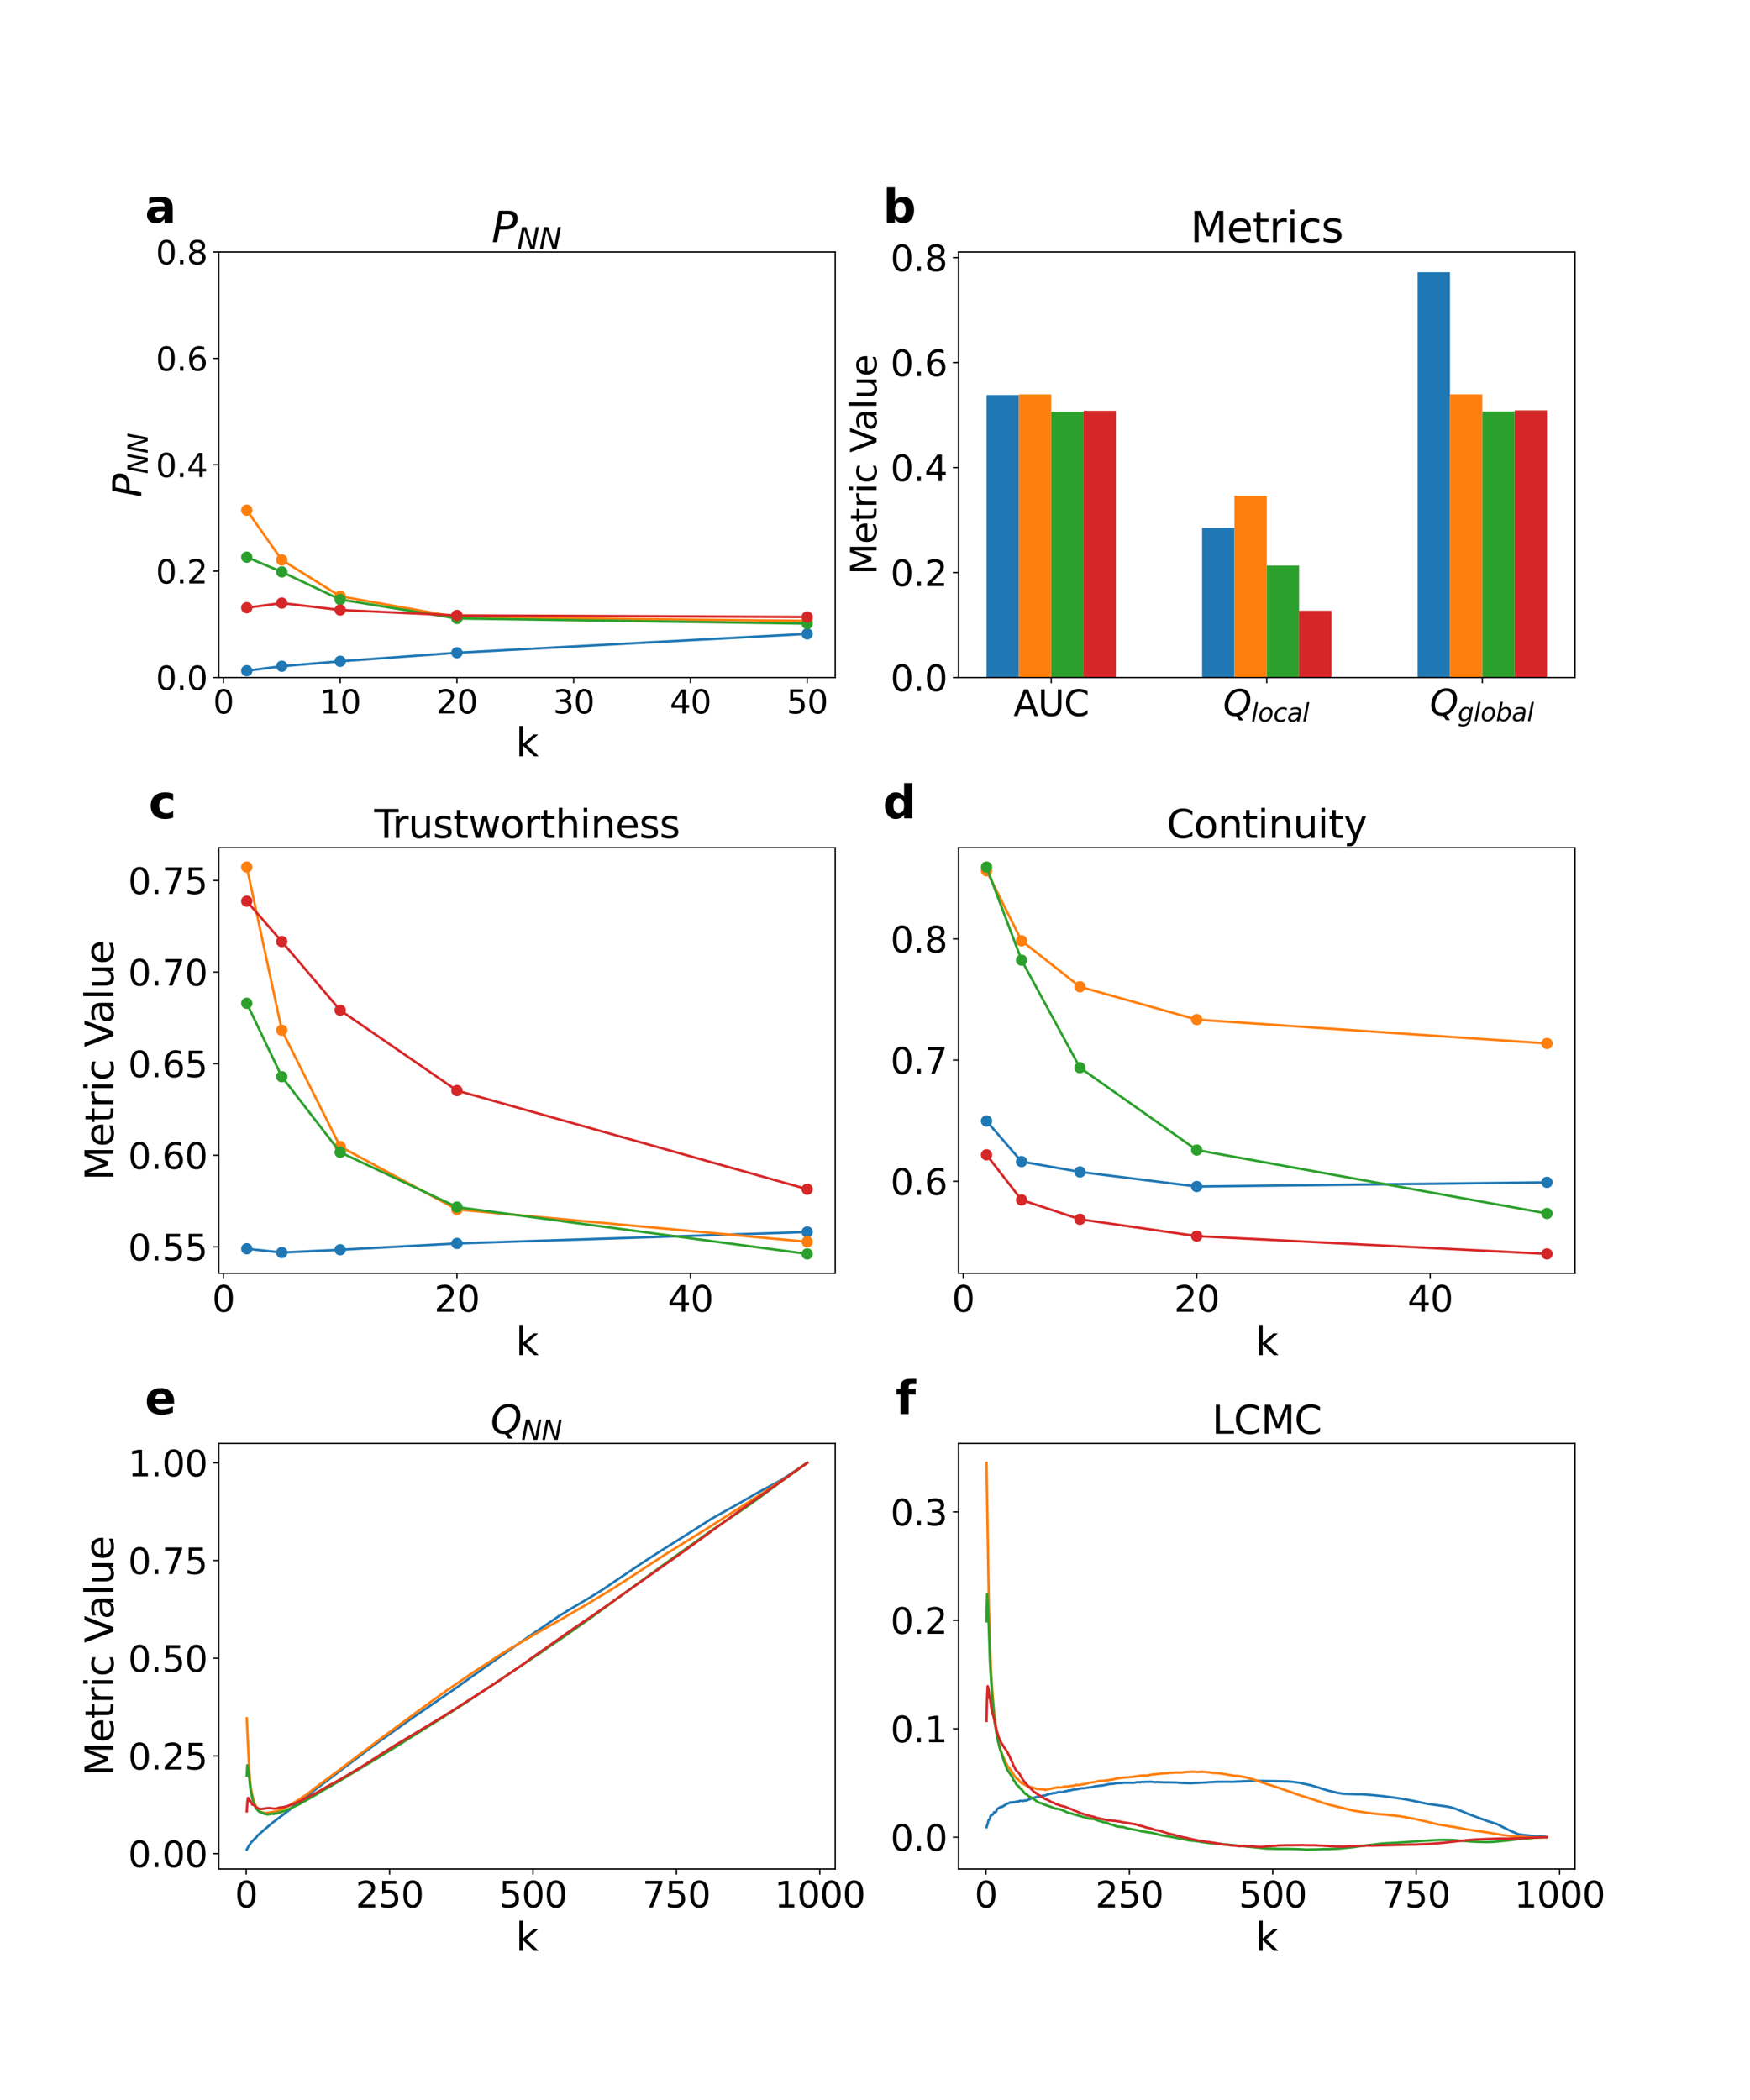 <?xml version="1.0" encoding="utf-8" standalone="no"?>
<!DOCTYPE svg PUBLIC "-//W3C//DTD SVG 1.1//EN"
  "http://www.w3.org/Graphics/SVG/1.1/DTD/svg11.dtd">
<svg xmlns:xlink="http://www.w3.org/1999/xlink" width="1080pt" height="1296pt" viewBox="0 0 1080 1296" xmlns="http://www.w3.org/2000/svg" version="1.1">
 <defs>
  <style type="text/css">*{stroke-linejoin: round; stroke-linecap: butt}</style>
 </defs>
 <g id="figure_1">
  <g id="patch_1">
   <path d="M 0 1296 
L 1080 1296 
L 1080 0 
L 0 0 
z
" style="fill: #ffffff"/>
  </g>
  <g id="axes_1">
   <g id="patch_2">
    <path d="M 135 418.131 
L 515.455 418.131 
L 515.455 155.52 
L 135 155.52 
z
" style="fill: #ffffff"/>
   </g>
   <g id="matplotlib.axis_1">
    <g id="xtick_1">
     <g id="line2d_1">
      <defs>
       <path id="ma457b75c1f" d="M 0 0 
L 0 3.5 
" style="stroke: #000000; stroke-width: 0.8"/>
      </defs>
      <g>
       <use xlink:href="#ma457b75c1f" x="137.882" y="418.131" style="stroke: #000000; stroke-width: 0.8"/>
      </g>
     </g>
     <g id="text_1">
      <!-- 0 -->
      <g transform="translate(131.52 440.327) scale(0.2 -0.2)">
       <defs>
        <path id="DejaVuSans-30" d="M 2034 4250 
Q 1547 4250 1301 3770 
Q 1056 3291 1056 2328 
Q 1056 1369 1301 889 
Q 1547 409 2034 409 
Q 2525 409 2770 889 
Q 3016 1369 3016 2328 
Q 3016 3291 2770 3770 
Q 2525 4250 2034 4250 
z
M 2034 4750 
Q 2819 4750 3233 4129 
Q 3647 3509 3647 2328 
Q 3647 1150 3233 529 
Q 2819 -91 2034 -91 
Q 1250 -91 836 529 
Q 422 1150 422 2328 
Q 422 3509 836 4129 
Q 1250 4750 2034 4750 
z
" transform="scale(0.016)"/>
       </defs>
       <use xlink:href="#DejaVuSans-30"/>
      </g>
     </g>
    </g>
    <g id="xtick_2">
     <g id="line2d_2">
      <g>
       <use xlink:href="#ma457b75c1f" x="209.938" y="418.131" style="stroke: #000000; stroke-width: 0.8"/>
      </g>
     </g>
     <g id="text_2">
      <!-- 10 -->
      <g transform="translate(197.213 440.327) scale(0.2 -0.2)">
       <defs>
        <path id="DejaVuSans-31" d="M 794 531 
L 1825 531 
L 1825 4091 
L 703 3866 
L 703 4441 
L 1819 4666 
L 2450 4666 
L 2450 531 
L 3481 531 
L 3481 0 
L 794 0 
L 794 531 
z
" transform="scale(0.016)"/>
       </defs>
       <use xlink:href="#DejaVuSans-31"/>
       <use xlink:href="#DejaVuSans-30" x="63.623"/>
      </g>
     </g>
    </g>
    <g id="xtick_3">
     <g id="line2d_3">
      <g>
       <use xlink:href="#ma457b75c1f" x="281.994" y="418.131" style="stroke: #000000; stroke-width: 0.8"/>
      </g>
     </g>
     <g id="text_3">
      <!-- 20 -->
      <g transform="translate(269.269 440.327) scale(0.2 -0.2)">
       <defs>
        <path id="DejaVuSans-32" d="M 1228 531 
L 3431 531 
L 3431 0 
L 469 0 
L 469 531 
Q 828 903 1448 1529 
Q 2069 2156 2228 2338 
Q 2531 2678 2651 2914 
Q 2772 3150 2772 3378 
Q 2772 3750 2511 3984 
Q 2250 4219 1831 4219 
Q 1534 4219 1204 4116 
Q 875 4013 500 3803 
L 500 4441 
Q 881 4594 1212 4672 
Q 1544 4750 1819 4750 
Q 2544 4750 2975 4387 
Q 3406 4025 3406 3419 
Q 3406 3131 3298 2873 
Q 3191 2616 2906 2266 
Q 2828 2175 2409 1742 
Q 1991 1309 1228 531 
z
" transform="scale(0.016)"/>
       </defs>
       <use xlink:href="#DejaVuSans-32"/>
       <use xlink:href="#DejaVuSans-30" x="63.623"/>
      </g>
     </g>
    </g>
    <g id="xtick_4">
     <g id="line2d_4">
      <g>
       <use xlink:href="#ma457b75c1f" x="354.05" y="418.131" style="stroke: #000000; stroke-width: 0.8"/>
      </g>
     </g>
     <g id="text_4">
      <!-- 30 -->
      <g transform="translate(341.325 440.327) scale(0.2 -0.2)">
       <defs>
        <path id="DejaVuSans-33" d="M 2597 2516 
Q 3050 2419 3304 2112 
Q 3559 1806 3559 1356 
Q 3559 666 3084 287 
Q 2609 -91 1734 -91 
Q 1441 -91 1130 -33 
Q 819 25 488 141 
L 488 750 
Q 750 597 1062 519 
Q 1375 441 1716 441 
Q 2309 441 2620 675 
Q 2931 909 2931 1356 
Q 2931 1769 2642 2001 
Q 2353 2234 1838 2234 
L 1294 2234 
L 1294 2753 
L 1863 2753 
Q 2328 2753 2575 2939 
Q 2822 3125 2822 3475 
Q 2822 3834 2567 4026 
Q 2313 4219 1838 4219 
Q 1578 4219 1281 4162 
Q 984 4106 628 3988 
L 628 4550 
Q 988 4650 1302 4700 
Q 1616 4750 1894 4750 
Q 2613 4750 3031 4423 
Q 3450 4097 3450 3541 
Q 3450 3153 3228 2886 
Q 3006 2619 2597 2516 
z
" transform="scale(0.016)"/>
       </defs>
       <use xlink:href="#DejaVuSans-33"/>
       <use xlink:href="#DejaVuSans-30" x="63.623"/>
      </g>
     </g>
    </g>
    <g id="xtick_5">
     <g id="line2d_5">
      <g>
       <use xlink:href="#ma457b75c1f" x="426.105" y="418.131" style="stroke: #000000; stroke-width: 0.8"/>
      </g>
     </g>
     <g id="text_5">
      <!-- 40 -->
      <g transform="translate(413.38 440.327) scale(0.2 -0.2)">
       <defs>
        <path id="DejaVuSans-34" d="M 2419 4116 
L 825 1625 
L 2419 1625 
L 2419 4116 
z
M 2253 4666 
L 3047 4666 
L 3047 1625 
L 3713 1625 
L 3713 1100 
L 3047 1100 
L 3047 0 
L 2419 0 
L 2419 1100 
L 313 1100 
L 313 1709 
L 2253 4666 
z
" transform="scale(0.016)"/>
       </defs>
       <use xlink:href="#DejaVuSans-34"/>
       <use xlink:href="#DejaVuSans-30" x="63.623"/>
      </g>
     </g>
    </g>
    <g id="xtick_6">
     <g id="line2d_6">
      <g>
       <use xlink:href="#ma457b75c1f" x="498.161" y="418.131" style="stroke: #000000; stroke-width: 0.8"/>
      </g>
     </g>
     <g id="text_6">
      <!-- 50 -->
      <g transform="translate(485.436 440.327) scale(0.2 -0.2)">
       <defs>
        <path id="DejaVuSans-35" d="M 691 4666 
L 3169 4666 
L 3169 4134 
L 1269 4134 
L 1269 2991 
Q 1406 3038 1543 3061 
Q 1681 3084 1819 3084 
Q 2600 3084 3056 2656 
Q 3513 2228 3513 1497 
Q 3513 744 3044 326 
Q 2575 -91 1722 -91 
Q 1428 -91 1123 -41 
Q 819 9 494 109 
L 494 744 
Q 775 591 1075 516 
Q 1375 441 1709 441 
Q 2250 441 2565 725 
Q 2881 1009 2881 1497 
Q 2881 1984 2565 2268 
Q 2250 2553 1709 2553 
Q 1456 2553 1204 2497 
Q 953 2441 691 2322 
L 691 4666 
z
" transform="scale(0.016)"/>
       </defs>
       <use xlink:href="#DejaVuSans-35"/>
       <use xlink:href="#DejaVuSans-30" x="63.623"/>
      </g>
     </g>
    </g>
    <g id="text_7">
     <!-- k -->
     <g transform="translate(318.279 466.723) scale(0.24 -0.24)">
      <defs>
       <path id="DejaVuSans-6b" d="M 581 4863 
L 1159 4863 
L 1159 1991 
L 2875 3500 
L 3609 3500 
L 1753 1863 
L 3688 0 
L 2938 0 
L 1159 1709 
L 1159 0 
L 581 0 
L 581 4863 
z
" transform="scale(0.016)"/>
      </defs>
      <use xlink:href="#DejaVuSans-6b"/>
     </g>
    </g>
   </g>
   <g id="matplotlib.axis_2">
    <g id="ytick_1">
     <g id="line2d_7">
      <defs>
       <path id="md34c673dfb" d="M 0 0 
L -3.5 0 
" style="stroke: #000000; stroke-width: 0.8"/>
      </defs>
      <g>
       <use xlink:href="#md34c673dfb" x="135" y="418.131" style="stroke: #000000; stroke-width: 0.8"/>
      </g>
     </g>
     <g id="text_8">
      <!-- 0.0 -->
      <g transform="translate(96.194 425.729) scale(0.2 -0.2)">
       <defs>
        <path id="DejaVuSans-2e" d="M 684 794 
L 1344 794 
L 1344 0 
L 684 0 
L 684 794 
z
" transform="scale(0.016)"/>
       </defs>
       <use xlink:href="#DejaVuSans-30"/>
       <use xlink:href="#DejaVuSans-2e" x="63.623"/>
       <use xlink:href="#DejaVuSans-30" x="95.41"/>
      </g>
     </g>
    </g>
    <g id="ytick_2">
     <g id="line2d_8">
      <g>
       <use xlink:href="#md34c673dfb" x="135" y="352.478" style="stroke: #000000; stroke-width: 0.8"/>
      </g>
     </g>
     <g id="text_9">
      <!-- 0.2 -->
      <g transform="translate(96.194 360.076) scale(0.2 -0.2)">
       <use xlink:href="#DejaVuSans-30"/>
       <use xlink:href="#DejaVuSans-2e" x="63.623"/>
       <use xlink:href="#DejaVuSans-32" x="95.41"/>
      </g>
     </g>
    </g>
    <g id="ytick_3">
     <g id="line2d_9">
      <g>
       <use xlink:href="#md34c673dfb" x="135" y="286.825" style="stroke: #000000; stroke-width: 0.8"/>
      </g>
     </g>
     <g id="text_10">
      <!-- 0.4 -->
      <g transform="translate(96.194 294.424) scale(0.2 -0.2)">
       <use xlink:href="#DejaVuSans-30"/>
       <use xlink:href="#DejaVuSans-2e" x="63.623"/>
       <use xlink:href="#DejaVuSans-34" x="95.41"/>
      </g>
     </g>
    </g>
    <g id="ytick_4">
     <g id="line2d_10">
      <g>
       <use xlink:href="#md34c673dfb" x="135" y="221.173" style="stroke: #000000; stroke-width: 0.8"/>
      </g>
     </g>
     <g id="text_11">
      <!-- 0.6 -->
      <g transform="translate(96.194 228.771) scale(0.2 -0.2)">
       <defs>
        <path id="DejaVuSans-36" d="M 2113 2584 
Q 1688 2584 1439 2293 
Q 1191 2003 1191 1497 
Q 1191 994 1439 701 
Q 1688 409 2113 409 
Q 2538 409 2786 701 
Q 3034 994 3034 1497 
Q 3034 2003 2786 2293 
Q 2538 2584 2113 2584 
z
M 3366 4563 
L 3366 3988 
Q 3128 4100 2886 4159 
Q 2644 4219 2406 4219 
Q 1781 4219 1451 3797 
Q 1122 3375 1075 2522 
Q 1259 2794 1537 2939 
Q 1816 3084 2150 3084 
Q 2853 3084 3261 2657 
Q 3669 2231 3669 1497 
Q 3669 778 3244 343 
Q 2819 -91 2113 -91 
Q 1303 -91 875 529 
Q 447 1150 447 2328 
Q 447 3434 972 4092 
Q 1497 4750 2381 4750 
Q 2619 4750 2861 4703 
Q 3103 4656 3366 4563 
z
" transform="scale(0.016)"/>
       </defs>
       <use xlink:href="#DejaVuSans-30"/>
       <use xlink:href="#DejaVuSans-2e" x="63.623"/>
       <use xlink:href="#DejaVuSans-36" x="95.41"/>
      </g>
     </g>
    </g>
    <g id="ytick_5">
     <g id="line2d_11">
      <g>
       <use xlink:href="#md34c673dfb" x="135" y="155.52" style="stroke: #000000; stroke-width: 0.8"/>
      </g>
     </g>
     <g id="text_12">
      <!-- 0.8 -->
      <g transform="translate(96.194 163.118) scale(0.2 -0.2)">
       <defs>
        <path id="DejaVuSans-38" d="M 2034 2216 
Q 1584 2216 1326 1975 
Q 1069 1734 1069 1313 
Q 1069 891 1326 650 
Q 1584 409 2034 409 
Q 2484 409 2743 651 
Q 3003 894 3003 1313 
Q 3003 1734 2745 1975 
Q 2488 2216 2034 2216 
z
M 1403 2484 
Q 997 2584 770 2862 
Q 544 3141 544 3541 
Q 544 4100 942 4425 
Q 1341 4750 2034 4750 
Q 2731 4750 3128 4425 
Q 3525 4100 3525 3541 
Q 3525 3141 3298 2862 
Q 3072 2584 2669 2484 
Q 3125 2378 3379 2068 
Q 3634 1759 3634 1313 
Q 3634 634 3220 271 
Q 2806 -91 2034 -91 
Q 1263 -91 848 271 
Q 434 634 434 1313 
Q 434 1759 690 2068 
Q 947 2378 1403 2484 
z
M 1172 3481 
Q 1172 3119 1398 2916 
Q 1625 2713 2034 2713 
Q 2441 2713 2670 2916 
Q 2900 3119 2900 3481 
Q 2900 3844 2670 4047 
Q 2441 4250 2034 4250 
Q 1625 4250 1398 4047 
Q 1172 3844 1172 3481 
z
" transform="scale(0.016)"/>
       </defs>
       <use xlink:href="#DejaVuSans-30"/>
       <use xlink:href="#DejaVuSans-2e" x="63.623"/>
       <use xlink:href="#DejaVuSans-38" x="95.41"/>
      </g>
     </g>
    </g>
    <g id="text_13">
     <!-- $P_{NN}$ -->
     <g transform="translate(87.203 306.985) rotate(-90) scale(0.24 -0.24)">
      <defs>
       <path id="DejaVuSans-Oblique-50" d="M 1081 4666 
L 2541 4666 
Q 3178 4666 3512 4369 
Q 3847 4072 3847 3500 
Q 3847 2731 3353 2303 
Q 2859 1875 1966 1875 
L 1172 1875 
L 806 0 
L 172 0 
L 1081 4666 
z
M 1613 4147 
L 1275 2394 
L 2069 2394 
Q 2606 2394 2893 2669 
Q 3181 2944 3181 3456 
Q 3181 3784 2986 3965 
Q 2791 4147 2438 4147 
L 1613 4147 
z
" transform="scale(0.016)"/>
       <path id="DejaVuSans-Oblique-4e" d="M 1081 4666 
L 1931 4666 
L 3219 666 
L 4000 4666 
L 4616 4666 
L 3706 0 
L 2853 0 
L 1569 4025 
L 788 0 
L 172 0 
L 1081 4666 
z
" transform="scale(0.016)"/>
      </defs>
      <use xlink:href="#DejaVuSans-Oblique-50" transform="translate(0 0.094)"/>
      <use xlink:href="#DejaVuSans-Oblique-4e" transform="translate(60.303 -16.312) scale(0.7)"/>
      <use xlink:href="#DejaVuSans-Oblique-4e" transform="translate(112.666 -16.312) scale(0.7)"/>
     </g>
    </g>
   </g>
   <g id="line2d_12">
    <path d="M 152.293 413.939 
L 173.91 411.156 
L 209.938 408.105 
L 281.994 402.841 
L 498.161 391.172 
" clip-path="url(#p09d3885354)" style="fill: none; stroke: #1f77b4; stroke-width: 1.5; stroke-linecap: square"/>
    <defs>
     <path id="ma13d9090f6" d="M 0 3 
C 0.796 3 1.559 2.684 2.121 2.121 
C 2.684 1.559 3 0.796 3 0 
C 3 -0.796 2.684 -1.559 2.121 -2.121 
C 1.559 -2.684 0.796 -3 0 -3 
C -0.796 -3 -1.559 -2.684 -2.121 -2.121 
C -2.684 -1.559 -3 -0.796 -3 0 
C -3 0.796 -2.684 1.559 -2.121 2.121 
C -1.559 2.684 -0.796 3 0 3 
z
" style="stroke: #1f77b4"/>
    </defs>
    <g clip-path="url(#p09d3885354)">
     <use xlink:href="#ma13d9090f6" x="152.293" y="413.939" style="fill: #1f77b4; stroke: #1f77b4"/>
     <use xlink:href="#ma13d9090f6" x="173.91" y="411.156" style="fill: #1f77b4; stroke: #1f77b4"/>
     <use xlink:href="#ma13d9090f6" x="209.938" y="408.105" style="fill: #1f77b4; stroke: #1f77b4"/>
     <use xlink:href="#ma13d9090f6" x="281.994" y="402.841" style="fill: #1f77b4; stroke: #1f77b4"/>
     <use xlink:href="#ma13d9090f6" x="498.161" y="391.172" style="fill: #1f77b4; stroke: #1f77b4"/>
    </g>
   </g>
   <g id="line2d_13">
    <path d="M 152.293 314.857 
L 173.91 345.571 
L 209.938 368.002 
L 281.994 380.878 
L 498.161 383.178 
" clip-path="url(#p09d3885354)" style="fill: none; stroke: #ff7f0e; stroke-width: 1.5; stroke-linecap: square"/>
    <defs>
     <path id="m61383ab508" d="M 0 3 
C 0.796 3 1.559 2.684 2.121 2.121 
C 2.684 1.559 3 0.796 3 0 
C 3 -0.796 2.684 -1.559 2.121 -2.121 
C 1.559 -2.684 0.796 -3 0 -3 
C -0.796 -3 -1.559 -2.684 -2.121 -2.121 
C -2.684 -1.559 -3 -0.796 -3 0 
C -3 0.796 -2.684 1.559 -2.121 2.121 
C -1.559 2.684 -0.796 3 0 3 
z
" style="stroke: #ff7f0e"/>
    </defs>
    <g clip-path="url(#p09d3885354)">
     <use xlink:href="#m61383ab508" x="152.293" y="314.857" style="fill: #ff7f0e; stroke: #ff7f0e"/>
     <use xlink:href="#m61383ab508" x="173.91" y="345.571" style="fill: #ff7f0e; stroke: #ff7f0e"/>
     <use xlink:href="#m61383ab508" x="209.938" y="368.002" style="fill: #ff7f0e; stroke: #ff7f0e"/>
     <use xlink:href="#m61383ab508" x="281.994" y="380.878" style="fill: #ff7f0e; stroke: #ff7f0e"/>
     <use xlink:href="#m61383ab508" x="498.161" y="383.178" style="fill: #ff7f0e; stroke: #ff7f0e"/>
    </g>
   </g>
   <g id="line2d_14">
    <path d="M 152.293 343.861 
L 173.91 352.947 
L 209.938 369.981 
L 281.994 381.683 
L 498.161 384.855 
" clip-path="url(#p09d3885354)" style="fill: none; stroke: #2ca02c; stroke-width: 1.5; stroke-linecap: square"/>
    <defs>
     <path id="m9b089b4fc7" d="M 0 3 
C 0.796 3 1.559 2.684 2.121 2.121 
C 2.684 1.559 3 0.796 3 0 
C 3 -0.796 2.684 -1.559 2.121 -2.121 
C 1.559 -2.684 0.796 -3 0 -3 
C -0.796 -3 -1.559 -2.684 -2.121 -2.121 
C -2.684 -1.559 -3 -0.796 -3 0 
C -3 0.796 -2.684 1.559 -2.121 2.121 
C -1.559 2.684 -0.796 3 0 3 
z
" style="stroke: #2ca02c"/>
    </defs>
    <g clip-path="url(#p09d3885354)">
     <use xlink:href="#m9b089b4fc7" x="152.293" y="343.861" style="fill: #2ca02c; stroke: #2ca02c"/>
     <use xlink:href="#m9b089b4fc7" x="173.91" y="352.947" style="fill: #2ca02c; stroke: #2ca02c"/>
     <use xlink:href="#m9b089b4fc7" x="209.938" y="369.981" style="fill: #2ca02c; stroke: #2ca02c"/>
     <use xlink:href="#m9b089b4fc7" x="281.994" y="381.683" style="fill: #2ca02c; stroke: #2ca02c"/>
     <use xlink:href="#m9b089b4fc7" x="498.161" y="384.855" style="fill: #2ca02c; stroke: #2ca02c"/>
    </g>
   </g>
   <g id="line2d_15">
    <path d="M 152.293 375.044 
L 173.91 372.194 
L 209.938 376.452 
L 281.994 379.805 
L 498.161 380.771 
" clip-path="url(#p09d3885354)" style="fill: none; stroke: #d62728; stroke-width: 1.5; stroke-linecap: square"/>
    <defs>
     <path id="mde163dc827" d="M 0 3 
C 0.796 3 1.559 2.684 2.121 2.121 
C 2.684 1.559 3 0.796 3 0 
C 3 -0.796 2.684 -1.559 2.121 -2.121 
C 1.559 -2.684 0.796 -3 0 -3 
C -0.796 -3 -1.559 -2.684 -2.121 -2.121 
C -2.684 -1.559 -3 -0.796 -3 0 
C -3 0.796 -2.684 1.559 -2.121 2.121 
C -1.559 2.684 -0.796 3 0 3 
z
" style="stroke: #d62728"/>
    </defs>
    <g clip-path="url(#p09d3885354)">
     <use xlink:href="#mde163dc827" x="152.293" y="375.044" style="fill: #d62728; stroke: #d62728"/>
     <use xlink:href="#mde163dc827" x="173.91" y="372.194" style="fill: #d62728; stroke: #d62728"/>
     <use xlink:href="#mde163dc827" x="209.938" y="376.452" style="fill: #d62728; stroke: #d62728"/>
     <use xlink:href="#mde163dc827" x="281.994" y="379.805" style="fill: #d62728; stroke: #d62728"/>
     <use xlink:href="#mde163dc827" x="498.161" y="380.771" style="fill: #d62728; stroke: #d62728"/>
    </g>
   </g>
   <g id="patch_3">
    <path d="M 135 418.131 
L 135 155.52 
" style="fill: none; stroke: #000000; stroke-width: 0.8; stroke-linejoin: miter; stroke-linecap: square"/>
   </g>
   <g id="patch_4">
    <path d="M 515.455 418.131 
L 515.455 155.52 
" style="fill: none; stroke: #000000; stroke-width: 0.8; stroke-linejoin: miter; stroke-linecap: square"/>
   </g>
   <g id="patch_5">
    <path d="M 135 418.131 
L 515.455 418.131 
" style="fill: none; stroke: #000000; stroke-width: 0.8; stroke-linejoin: miter; stroke-linecap: square"/>
   </g>
   <g id="patch_6">
    <path d="M 135 155.52 
L 515.455 155.52 
" style="fill: none; stroke: #000000; stroke-width: 0.8; stroke-linejoin: miter; stroke-linecap: square"/>
   </g>
   <g id="text_14">
    <!-- a -->
    <g transform="translate(89.473 137.404) scale(0.28 -0.28)">
     <defs>
      <path id="DejaVuSans-Bold-61" d="M 2106 1575 
Q 1756 1575 1579 1456 
Q 1403 1338 1403 1106 
Q 1403 894 1545 773 
Q 1688 653 1941 653 
Q 2256 653 2472 879 
Q 2688 1106 2688 1447 
L 2688 1575 
L 2106 1575 
z
M 3816 1997 
L 3816 0 
L 2688 0 
L 2688 519 
Q 2463 200 2181 54 
Q 1900 -91 1497 -91 
Q 953 -91 614 226 
Q 275 544 275 1050 
Q 275 1666 698 1953 
Q 1122 2241 2028 2241 
L 2688 2241 
L 2688 2328 
Q 2688 2594 2478 2717 
Q 2269 2841 1825 2841 
Q 1466 2841 1156 2769 
Q 847 2697 581 2553 
L 581 3406 
Q 941 3494 1303 3539 
Q 1666 3584 2028 3584 
Q 2975 3584 3395 3211 
Q 3816 2838 3816 1997 
z
" transform="scale(0.016)"/>
     </defs>
     <use xlink:href="#DejaVuSans-Bold-61"/>
    </g>
   </g>
   <g id="text_15">
    <!-- $P_{NN}$ -->
    <g transform="translate(303.387 149.52) scale(0.26 -0.26)">
     <use xlink:href="#DejaVuSans-Oblique-50" transform="translate(0 0.094)"/>
     <use xlink:href="#DejaVuSans-Oblique-4e" transform="translate(60.303 -16.312) scale(0.7)"/>
     <use xlink:href="#DejaVuSans-Oblique-4e" transform="translate(112.666 -16.312) scale(0.7)"/>
    </g>
   </g>
  </g>
  <g id="axes_2">
   <g id="patch_7">
    <path d="M 591.545 418.131 
L 972 418.131 
L 972 155.52 
L 591.545 155.52 
z
" style="fill: #ffffff"/>
   </g>
   <g id="patch_8">
    <path d="M 608.839 418.131 
L 628.793 418.131 
L 628.793 243.796 
L 608.839 243.796 
z
" clip-path="url(#pee88ca549f)" style="fill: #1f77b4"/>
   </g>
   <g id="patch_9">
    <path d="M 741.865 418.131 
L 761.819 418.131 
L 761.819 325.819 
L 741.865 325.819 
z
" clip-path="url(#pee88ca549f)" style="fill: #1f77b4"/>
   </g>
   <g id="patch_10">
    <path d="M 874.891 418.131 
L 894.845 418.131 
L 894.845 168.025 
L 874.891 168.025 
z
" clip-path="url(#pee88ca549f)" style="fill: #1f77b4"/>
   </g>
   <g id="patch_11">
    <path d="M 628.793 418.131 
L 648.747 418.131 
L 648.747 243.414 
L 628.793 243.414 
z
" clip-path="url(#pee88ca549f)" style="fill: #ff7f0e"/>
   </g>
   <g id="patch_12">
    <path d="M 761.819 418.131 
L 781.773 418.131 
L 781.773 305.968 
L 761.819 305.968 
z
" clip-path="url(#pee88ca549f)" style="fill: #ff7f0e"/>
   </g>
   <g id="patch_13">
    <path d="M 894.845 418.131 
L 914.799 418.131 
L 914.799 243.388 
L 894.845 243.388 
z
" clip-path="url(#pee88ca549f)" style="fill: #ff7f0e"/>
   </g>
   <g id="patch_14">
    <path d="M 648.747 418.131 
L 668.701 418.131 
L 668.701 254.041 
L 648.747 254.041 
z
" clip-path="url(#pee88ca549f)" style="fill: #2ca02c"/>
   </g>
   <g id="patch_15">
    <path d="M 781.773 418.131 
L 801.727 418.131 
L 801.727 349.063 
L 781.773 349.063 
z
" clip-path="url(#pee88ca549f)" style="fill: #2ca02c"/>
   </g>
   <g id="patch_16">
    <path d="M 914.799 418.131 
L 934.753 418.131 
L 934.753 253.935 
L 914.799 253.935 
z
" clip-path="url(#pee88ca549f)" style="fill: #2ca02c"/>
   </g>
   <g id="patch_17">
    <path d="M 668.701 418.131 
L 688.654 418.131 
L 688.654 253.534 
L 668.701 253.534 
z
" clip-path="url(#pee88ca549f)" style="fill: #d62728"/>
   </g>
   <g id="patch_18">
    <path d="M 801.727 418.131 
L 821.681 418.131 
L 821.681 376.901 
L 801.727 376.901 
z
" clip-path="url(#pee88ca549f)" style="fill: #d62728"/>
   </g>
   <g id="patch_19">
    <path d="M 934.753 418.131 
L 954.707 418.131 
L 954.707 253.27 
L 934.753 253.27 
z
" clip-path="url(#pee88ca549f)" style="fill: #d62728"/>
   </g>
   <g id="matplotlib.axis_3">
    <g id="xtick_7">
     <g id="line2d_16">
      <g>
       <use xlink:href="#ma457b75c1f" x="648.747" y="418.131" style="stroke: #000000; stroke-width: 0.8"/>
      </g>
     </g>
     <g id="text_16">
      <!-- AUC -->
      <g transform="translate(625.49 441.847) scale(0.22 -0.22)">
       <defs>
        <path id="DejaVuSans-41" d="M 2188 4044 
L 1331 1722 
L 3047 1722 
L 2188 4044 
z
M 1831 4666 
L 2547 4666 
L 4325 0 
L 3669 0 
L 3244 1197 
L 1141 1197 
L 716 0 
L 50 0 
L 1831 4666 
z
" transform="scale(0.016)"/>
        <path id="DejaVuSans-55" d="M 556 4666 
L 1191 4666 
L 1191 1831 
Q 1191 1081 1462 751 
Q 1734 422 2344 422 
Q 2950 422 3222 751 
Q 3494 1081 3494 1831 
L 3494 4666 
L 4128 4666 
L 4128 1753 
Q 4128 841 3676 375 
Q 3225 -91 2344 -91 
Q 1459 -91 1007 375 
Q 556 841 556 1753 
L 556 4666 
z
" transform="scale(0.016)"/>
        <path id="DejaVuSans-43" d="M 4122 4306 
L 4122 3641 
Q 3803 3938 3442 4084 
Q 3081 4231 2675 4231 
Q 1875 4231 1450 3742 
Q 1025 3253 1025 2328 
Q 1025 1406 1450 917 
Q 1875 428 2675 428 
Q 3081 428 3442 575 
Q 3803 722 4122 1019 
L 4122 359 
Q 3791 134 3420 21 
Q 3050 -91 2638 -91 
Q 1578 -91 968 557 
Q 359 1206 359 2328 
Q 359 3453 968 4101 
Q 1578 4750 2638 4750 
Q 3056 4750 3426 4639 
Q 3797 4528 4122 4306 
z
" transform="scale(0.016)"/>
       </defs>
       <use xlink:href="#DejaVuSans-41"/>
       <use xlink:href="#DejaVuSans-55" x="68.408"/>
       <use xlink:href="#DejaVuSans-43" x="141.602"/>
      </g>
     </g>
    </g>
    <g id="xtick_8">
     <g id="line2d_17">
      <g>
       <use xlink:href="#ma457b75c1f" x="781.773" y="418.131" style="stroke: #000000; stroke-width: 0.8"/>
      </g>
     </g>
     <g id="text_17">
      <!-- $Q_{local}$ -->
      <g transform="translate(754.823 441.847) scale(0.22 -0.22)">
       <defs>
        <path id="DejaVuSans-Oblique-51" d="M 2309 -84 
Q 2275 -88 2237 -89 
Q 2200 -91 2125 -91 
Q 1250 -91 756 411 
Q 263 913 263 1797 
Q 263 2319 452 2844 
Q 641 3369 978 3788 
Q 1369 4269 1858 4509 
Q 2347 4750 2938 4750 
Q 3794 4750 4287 4245 
Q 4781 3741 4781 2869 
Q 4781 1928 4265 1147 
Q 3750 366 2919 44 
L 3553 -825 
L 2847 -825 
L 2309 -84 
z
M 2919 4238 
Q 2400 4238 2003 3986 
Q 1606 3734 1313 3219 
Q 1125 2891 1026 2522 
Q 928 2153 928 1778 
Q 928 1128 1239 775 
Q 1550 422 2119 422 
Q 2631 422 3032 676 
Q 3434 931 3719 1434 
Q 3909 1772 4009 2142 
Q 4109 2513 4109 2881 
Q 4109 3528 3796 3883 
Q 3484 4238 2919 4238 
z
" transform="scale(0.016)"/>
        <path id="DejaVuSans-Oblique-6c" d="M 1172 4863 
L 1747 4863 
L 800 0 
L 225 0 
L 1172 4863 
z
" transform="scale(0.016)"/>
        <path id="DejaVuSans-Oblique-6f" d="M 1625 -91 
Q 1009 -91 651 289 
Q 294 669 294 1325 
Q 294 1706 417 2101 
Q 541 2497 738 2766 
Q 1047 3184 1428 3384 
Q 1809 3584 2291 3584 
Q 2888 3584 3255 3212 
Q 3622 2841 3622 2241 
Q 3622 1825 3500 1412 
Q 3378 1000 3181 728 
Q 2875 309 2494 109 
Q 2113 -91 1625 -91 
z
M 891 1344 
Q 891 869 1089 633 
Q 1288 397 1691 397 
Q 2269 397 2648 901 
Q 3028 1406 3028 2181 
Q 3028 2634 2825 2865 
Q 2622 3097 2228 3097 
Q 1903 3097 1650 2945 
Q 1397 2794 1197 2484 
Q 1050 2253 970 1956 
Q 891 1659 891 1344 
z
" transform="scale(0.016)"/>
        <path id="DejaVuSans-Oblique-63" d="M 3431 3366 
L 3316 2797 
Q 3109 2947 2876 3022 
Q 2644 3097 2394 3097 
Q 2119 3097 1870 3000 
Q 1622 2903 1453 2725 
Q 1184 2453 1037 2087 
Q 891 1722 891 1331 
Q 891 859 1127 628 
Q 1363 397 1844 397 
Q 2081 397 2348 469 
Q 2616 541 2906 684 
L 2797 116 
Q 2547 13 2283 -39 
Q 2019 -91 1741 -91 
Q 1044 -91 669 257 
Q 294 606 294 1253 
Q 294 1797 489 2255 
Q 684 2713 1069 3078 
Q 1331 3328 1684 3456 
Q 2038 3584 2456 3584 
Q 2700 3584 2940 3529 
Q 3181 3475 3431 3366 
z
" transform="scale(0.016)"/>
        <path id="DejaVuSans-Oblique-61" d="M 3438 1997 
L 3047 0 
L 2472 0 
L 2578 531 
Q 2325 219 2001 64 
Q 1678 -91 1281 -91 
Q 834 -91 548 182 
Q 263 456 263 884 
Q 263 1497 752 1853 
Q 1241 2209 2100 2209 
L 2900 2209 
L 2931 2363 
Q 2938 2388 2941 2417 
Q 2944 2447 2944 2509 
Q 2944 2788 2717 2942 
Q 2491 3097 2081 3097 
Q 1800 3097 1504 3025 
Q 1209 2953 897 2809 
L 997 3341 
Q 1322 3463 1633 3523 
Q 1944 3584 2234 3584 
Q 2853 3584 3176 3315 
Q 3500 3047 3500 2534 
Q 3500 2431 3484 2292 
Q 3469 2153 3438 1997 
z
M 2816 1759 
L 2241 1759 
Q 1534 1759 1195 1570 
Q 856 1381 856 984 
Q 856 709 1029 553 
Q 1203 397 1509 397 
Q 1978 397 2328 733 
Q 2678 1069 2791 1631 
L 2816 1759 
z
" transform="scale(0.016)"/>
       </defs>
       <use xlink:href="#DejaVuSans-Oblique-51" transform="translate(0 0.781)"/>
       <use xlink:href="#DejaVuSans-Oblique-6c" transform="translate(78.711 -15.625) scale(0.7)"/>
       <use xlink:href="#DejaVuSans-Oblique-6f" transform="translate(98.159 -15.625) scale(0.7)"/>
       <use xlink:href="#DejaVuSans-Oblique-63" transform="translate(140.986 -15.625) scale(0.7)"/>
       <use xlink:href="#DejaVuSans-Oblique-61" transform="translate(179.473 -15.625) scale(0.7)"/>
       <use xlink:href="#DejaVuSans-Oblique-6c" transform="translate(222.368 -15.625) scale(0.7)"/>
      </g>
     </g>
    </g>
    <g id="xtick_9">
     <g id="line2d_18">
      <g>
       <use xlink:href="#ma457b75c1f" x="914.799" y="418.131" style="stroke: #000000; stroke-width: 0.8"/>
      </g>
     </g>
     <g id="text_18">
      <!-- $Q_{global}$ -->
      <g transform="translate(882.349 441.631) scale(0.22 -0.22)">
       <defs>
        <path id="DejaVuSans-Oblique-67" d="M 3816 3500 
L 3219 434 
Q 3047 -456 2561 -893 
Q 2075 -1331 1253 -1331 
Q 950 -1331 690 -1286 
Q 431 -1241 206 -1147 
L 313 -588 
Q 525 -725 762 -790 
Q 1000 -856 1269 -856 
Q 1816 -856 2167 -557 
Q 2519 -259 2631 300 
L 2681 563 
Q 2441 288 2122 144 
Q 1803 0 1434 0 
Q 903 0 598 351 
Q 294 703 294 1319 
Q 294 1803 478 2267 
Q 663 2731 997 3091 
Q 1219 3328 1514 3456 
Q 1809 3584 2131 3584 
Q 2484 3584 2746 3420 
Q 3009 3256 3138 2956 
L 3238 3500 
L 3816 3500 
z
M 2950 2216 
Q 2950 2641 2750 2872 
Q 2550 3103 2181 3103 
Q 1953 3103 1747 3012 
Q 1541 2922 1394 2759 
Q 1156 2491 1023 2127 
Q 891 1763 891 1375 
Q 891 944 1092 712 
Q 1294 481 1672 481 
Q 2219 481 2584 976 
Q 2950 1472 2950 2216 
z
" transform="scale(0.016)"/>
        <path id="DejaVuSans-Oblique-62" d="M 3169 2138 
Q 3169 2591 2961 2847 
Q 2753 3103 2388 3103 
Q 2122 3103 1889 2973 
Q 1656 2844 1484 2597 
Q 1303 2338 1198 1995 
Q 1094 1653 1094 1313 
Q 1094 881 1298 636 
Q 1503 391 1863 391 
Q 2134 391 2365 517 
Q 2597 644 2772 891 
Q 2950 1147 3059 1487 
Q 3169 1828 3169 2138 
z
M 1381 2969 
Q 1594 3256 1914 3420 
Q 2234 3584 2584 3584 
Q 3122 3584 3439 3221 
Q 3756 2859 3756 2241 
Q 3756 1734 3570 1259 
Q 3384 784 3041 416 
Q 2816 172 2522 40 
Q 2228 -91 1906 -91 
Q 1566 -91 1316 65 
Q 1066 222 909 531 
L 806 0 
L 231 0 
L 1178 4863 
L 1753 4863 
L 1381 2969 
z
" transform="scale(0.016)"/>
       </defs>
       <use xlink:href="#DejaVuSans-Oblique-51" transform="translate(0 0.781)"/>
       <use xlink:href="#DejaVuSans-Oblique-67" transform="translate(78.711 -15.625) scale(0.7)"/>
       <use xlink:href="#DejaVuSans-Oblique-6c" transform="translate(123.145 -15.625) scale(0.7)"/>
       <use xlink:href="#DejaVuSans-Oblique-6f" transform="translate(142.593 -15.625) scale(0.7)"/>
       <use xlink:href="#DejaVuSans-Oblique-62" transform="translate(185.42 -15.625) scale(0.7)"/>
       <use xlink:href="#DejaVuSans-Oblique-61" transform="translate(229.854 -15.625) scale(0.7)"/>
       <use xlink:href="#DejaVuSans-Oblique-6c" transform="translate(272.749 -15.625) scale(0.7)"/>
      </g>
     </g>
    </g>
   </g>
   <g id="matplotlib.axis_4">
    <g id="ytick_6">
     <g id="line2d_19">
      <g>
       <use xlink:href="#md34c673dfb" x="591.545" y="418.131" style="stroke: #000000; stroke-width: 0.8"/>
      </g>
     </g>
     <g id="text_19">
      <!-- 0.0 -->
      <g transform="translate(549.559 426.489) scale(0.22 -0.22)">
       <use xlink:href="#DejaVuSans-30"/>
       <use xlink:href="#DejaVuSans-2e" x="63.623"/>
       <use xlink:href="#DejaVuSans-30" x="95.41"/>
      </g>
     </g>
    </g>
    <g id="ytick_7">
     <g id="line2d_20">
      <g>
       <use xlink:href="#md34c673dfb" x="591.545" y="353.348" style="stroke: #000000; stroke-width: 0.8"/>
      </g>
     </g>
     <g id="text_20">
      <!-- 0.2 -->
      <g transform="translate(549.559 361.706) scale(0.22 -0.22)">
       <use xlink:href="#DejaVuSans-30"/>
       <use xlink:href="#DejaVuSans-2e" x="63.623"/>
       <use xlink:href="#DejaVuSans-32" x="95.41"/>
      </g>
     </g>
    </g>
    <g id="ytick_8">
     <g id="line2d_21">
      <g>
       <use xlink:href="#md34c673dfb" x="591.545" y="288.565" style="stroke: #000000; stroke-width: 0.8"/>
      </g>
     </g>
     <g id="text_21">
      <!-- 0.4 -->
      <g transform="translate(549.559 296.923) scale(0.22 -0.22)">
       <use xlink:href="#DejaVuSans-30"/>
       <use xlink:href="#DejaVuSans-2e" x="63.623"/>
       <use xlink:href="#DejaVuSans-34" x="95.41"/>
      </g>
     </g>
    </g>
    <g id="ytick_9">
     <g id="line2d_22">
      <g>
       <use xlink:href="#md34c673dfb" x="591.545" y="223.782" style="stroke: #000000; stroke-width: 0.8"/>
      </g>
     </g>
     <g id="text_22">
      <!-- 0.6 -->
      <g transform="translate(549.559 232.14) scale(0.22 -0.22)">
       <use xlink:href="#DejaVuSans-30"/>
       <use xlink:href="#DejaVuSans-2e" x="63.623"/>
       <use xlink:href="#DejaVuSans-36" x="95.41"/>
      </g>
     </g>
    </g>
    <g id="ytick_10">
     <g id="line2d_23">
      <g>
       <use xlink:href="#md34c673dfb" x="591.545" y="158.999" style="stroke: #000000; stroke-width: 0.8"/>
      </g>
     </g>
     <g id="text_23">
      <!-- 0.8 -->
      <g transform="translate(549.559 167.358) scale(0.22 -0.22)">
       <use xlink:href="#DejaVuSans-30"/>
       <use xlink:href="#DejaVuSans-2e" x="63.623"/>
       <use xlink:href="#DejaVuSans-38" x="95.41"/>
      </g>
     </g>
    </g>
    <g id="text_24">
     <!-- Metric Value -->
     <g transform="translate(540.983 354.728) rotate(-90) scale(0.22 -0.22)">
      <defs>
       <path id="DejaVuSans-4d" d="M 628 4666 
L 1569 4666 
L 2759 1491 
L 3956 4666 
L 4897 4666 
L 4897 0 
L 4281 0 
L 4281 4097 
L 3078 897 
L 2444 897 
L 1241 4097 
L 1241 0 
L 628 0 
L 628 4666 
z
" transform="scale(0.016)"/>
       <path id="DejaVuSans-65" d="M 3597 1894 
L 3597 1613 
L 953 1613 
Q 991 1019 1311 708 
Q 1631 397 2203 397 
Q 2534 397 2845 478 
Q 3156 559 3463 722 
L 3463 178 
Q 3153 47 2828 -22 
Q 2503 -91 2169 -91 
Q 1331 -91 842 396 
Q 353 884 353 1716 
Q 353 2575 817 3079 
Q 1281 3584 2069 3584 
Q 2775 3584 3186 3129 
Q 3597 2675 3597 1894 
z
M 3022 2063 
Q 3016 2534 2758 2815 
Q 2500 3097 2075 3097 
Q 1594 3097 1305 2825 
Q 1016 2553 972 2059 
L 3022 2063 
z
" transform="scale(0.016)"/>
       <path id="DejaVuSans-74" d="M 1172 4494 
L 1172 3500 
L 2356 3500 
L 2356 3053 
L 1172 3053 
L 1172 1153 
Q 1172 725 1289 603 
Q 1406 481 1766 481 
L 2356 481 
L 2356 0 
L 1766 0 
Q 1100 0 847 248 
Q 594 497 594 1153 
L 594 3053 
L 172 3053 
L 172 3500 
L 594 3500 
L 594 4494 
L 1172 4494 
z
" transform="scale(0.016)"/>
       <path id="DejaVuSans-72" d="M 2631 2963 
Q 2534 3019 2420 3045 
Q 2306 3072 2169 3072 
Q 1681 3072 1420 2755 
Q 1159 2438 1159 1844 
L 1159 0 
L 581 0 
L 581 3500 
L 1159 3500 
L 1159 2956 
Q 1341 3275 1631 3429 
Q 1922 3584 2338 3584 
Q 2397 3584 2469 3576 
Q 2541 3569 2628 3553 
L 2631 2963 
z
" transform="scale(0.016)"/>
       <path id="DejaVuSans-69" d="M 603 3500 
L 1178 3500 
L 1178 0 
L 603 0 
L 603 3500 
z
M 603 4863 
L 1178 4863 
L 1178 4134 
L 603 4134 
L 603 4863 
z
" transform="scale(0.016)"/>
       <path id="DejaVuSans-63" d="M 3122 3366 
L 3122 2828 
Q 2878 2963 2633 3030 
Q 2388 3097 2138 3097 
Q 1578 3097 1268 2742 
Q 959 2388 959 1747 
Q 959 1106 1268 751 
Q 1578 397 2138 397 
Q 2388 397 2633 464 
Q 2878 531 3122 666 
L 3122 134 
Q 2881 22 2623 -34 
Q 2366 -91 2075 -91 
Q 1284 -91 818 406 
Q 353 903 353 1747 
Q 353 2603 823 3093 
Q 1294 3584 2113 3584 
Q 2378 3584 2631 3529 
Q 2884 3475 3122 3366 
z
" transform="scale(0.016)"/>
       <path id="DejaVuSans-20" transform="scale(0.016)"/>
       <path id="DejaVuSans-56" d="M 1831 0 
L 50 4666 
L 709 4666 
L 2188 738 
L 3669 4666 
L 4325 4666 
L 2547 0 
L 1831 0 
z
" transform="scale(0.016)"/>
       <path id="DejaVuSans-61" d="M 2194 1759 
Q 1497 1759 1228 1600 
Q 959 1441 959 1056 
Q 959 750 1161 570 
Q 1363 391 1709 391 
Q 2188 391 2477 730 
Q 2766 1069 2766 1631 
L 2766 1759 
L 2194 1759 
z
M 3341 1997 
L 3341 0 
L 2766 0 
L 2766 531 
Q 2569 213 2275 61 
Q 1981 -91 1556 -91 
Q 1019 -91 701 211 
Q 384 513 384 1019 
Q 384 1609 779 1909 
Q 1175 2209 1959 2209 
L 2766 2209 
L 2766 2266 
Q 2766 2663 2505 2880 
Q 2244 3097 1772 3097 
Q 1472 3097 1187 3025 
Q 903 2953 641 2809 
L 641 3341 
Q 956 3463 1253 3523 
Q 1550 3584 1831 3584 
Q 2591 3584 2966 3190 
Q 3341 2797 3341 1997 
z
" transform="scale(0.016)"/>
       <path id="DejaVuSans-6c" d="M 603 4863 
L 1178 4863 
L 1178 0 
L 603 0 
L 603 4863 
z
" transform="scale(0.016)"/>
       <path id="DejaVuSans-75" d="M 544 1381 
L 544 3500 
L 1119 3500 
L 1119 1403 
Q 1119 906 1312 657 
Q 1506 409 1894 409 
Q 2359 409 2629 706 
Q 2900 1003 2900 1516 
L 2900 3500 
L 3475 3500 
L 3475 0 
L 2900 0 
L 2900 538 
Q 2691 219 2414 64 
Q 2138 -91 1772 -91 
Q 1169 -91 856 284 
Q 544 659 544 1381 
z
M 1991 3584 
L 1991 3584 
z
" transform="scale(0.016)"/>
      </defs>
      <use xlink:href="#DejaVuSans-4d"/>
      <use xlink:href="#DejaVuSans-65" x="86.279"/>
      <use xlink:href="#DejaVuSans-74" x="147.803"/>
      <use xlink:href="#DejaVuSans-72" x="187.012"/>
      <use xlink:href="#DejaVuSans-69" x="228.125"/>
      <use xlink:href="#DejaVuSans-63" x="255.908"/>
      <use xlink:href="#DejaVuSans-20" x="310.889"/>
      <use xlink:href="#DejaVuSans-56" x="342.676"/>
      <use xlink:href="#DejaVuSans-61" x="403.334"/>
      <use xlink:href="#DejaVuSans-6c" x="464.613"/>
      <use xlink:href="#DejaVuSans-75" x="492.396"/>
      <use xlink:href="#DejaVuSans-65" x="555.775"/>
     </g>
    </g>
   </g>
   <g id="patch_20">
    <path d="M 591.545 418.131 
L 591.545 155.52 
" style="fill: none; stroke: #000000; stroke-width: 0.8; stroke-linejoin: miter; stroke-linecap: square"/>
   </g>
   <g id="patch_21">
    <path d="M 972 418.131 
L 972 155.52 
" style="fill: none; stroke: #000000; stroke-width: 0.8; stroke-linejoin: miter; stroke-linecap: square"/>
   </g>
   <g id="patch_22">
    <path d="M 591.545 418.131 
L 972 418.131 
" style="fill: none; stroke: #000000; stroke-width: 0.8; stroke-linejoin: miter; stroke-linecap: square"/>
   </g>
   <g id="patch_23">
    <path d="M 591.545 155.52 
L 972 155.52 
" style="fill: none; stroke: #000000; stroke-width: 0.8; stroke-linejoin: miter; stroke-linecap: square"/>
   </g>
   <g id="text_25">
    <!-- b -->
    <g transform="translate(544.872 137.404) scale(0.28 -0.28)">
     <defs>
      <path id="DejaVuSans-Bold-62" d="M 2400 722 
Q 2759 722 2948 984 
Q 3138 1247 3138 1747 
Q 3138 2247 2948 2509 
Q 2759 2772 2400 2772 
Q 2041 2772 1848 2508 
Q 1656 2244 1656 1747 
Q 1656 1250 1848 986 
Q 2041 722 2400 722 
z
M 1656 2988 
Q 1888 3294 2169 3439 
Q 2450 3584 2816 3584 
Q 3463 3584 3878 3070 
Q 4294 2556 4294 1747 
Q 4294 938 3878 423 
Q 3463 -91 2816 -91 
Q 2450 -91 2169 54 
Q 1888 200 1656 506 
L 1656 0 
L 538 0 
L 538 4863 
L 1656 4863 
L 1656 2988 
z
" transform="scale(0.016)"/>
     </defs>
     <use xlink:href="#DejaVuSans-Bold-62"/>
    </g>
   </g>
   <g id="text_26">
    <!-- Metrics -->
    <g transform="translate(734.585 149.52) scale(0.26 -0.26)">
     <defs>
      <path id="DejaVuSans-73" d="M 2834 3397 
L 2834 2853 
Q 2591 2978 2328 3040 
Q 2066 3103 1784 3103 
Q 1356 3103 1142 2972 
Q 928 2841 928 2578 
Q 928 2378 1081 2264 
Q 1234 2150 1697 2047 
L 1894 2003 
Q 2506 1872 2764 1633 
Q 3022 1394 3022 966 
Q 3022 478 2636 193 
Q 2250 -91 1575 -91 
Q 1294 -91 989 -36 
Q 684 19 347 128 
L 347 722 
Q 666 556 975 473 
Q 1284 391 1588 391 
Q 1994 391 2212 530 
Q 2431 669 2431 922 
Q 2431 1156 2273 1281 
Q 2116 1406 1581 1522 
L 1381 1569 
Q 847 1681 609 1914 
Q 372 2147 372 2553 
Q 372 3047 722 3315 
Q 1072 3584 1716 3584 
Q 2034 3584 2315 3537 
Q 2597 3491 2834 3397 
z
" transform="scale(0.016)"/>
     </defs>
     <use xlink:href="#DejaVuSans-4d"/>
     <use xlink:href="#DejaVuSans-65" x="86.279"/>
     <use xlink:href="#DejaVuSans-74" x="147.803"/>
     <use xlink:href="#DejaVuSans-72" x="187.012"/>
     <use xlink:href="#DejaVuSans-69" x="228.125"/>
     <use xlink:href="#DejaVuSans-63" x="255.908"/>
     <use xlink:href="#DejaVuSans-73" x="310.889"/>
    </g>
   </g>
  </g>
  <g id="axes_3">
   <g id="patch_24">
    <path d="M 135 785.785 
L 515.455 785.785 
L 515.455 523.175 
L 135 523.175 
z
" style="fill: #ffffff"/>
   </g>
   <g id="matplotlib.axis_5">
    <g id="xtick_10">
     <g id="line2d_24">
      <g>
       <use xlink:href="#ma457b75c1f" x="137.882" y="785.785" style="stroke: #000000; stroke-width: 0.8"/>
      </g>
     </g>
     <g id="text_27">
      <!-- 0 -->
      <g transform="translate(130.883 809.502) scale(0.22 -0.22)">
       <use xlink:href="#DejaVuSans-30"/>
      </g>
     </g>
    </g>
    <g id="xtick_11">
     <g id="line2d_25">
      <g>
       <use xlink:href="#ma457b75c1f" x="281.994" y="785.785" style="stroke: #000000; stroke-width: 0.8"/>
      </g>
     </g>
     <g id="text_28">
      <!-- 20 -->
      <g transform="translate(267.996 809.502) scale(0.22 -0.22)">
       <use xlink:href="#DejaVuSans-32"/>
       <use xlink:href="#DejaVuSans-30" x="63.623"/>
      </g>
     </g>
    </g>
    <g id="xtick_12">
     <g id="line2d_26">
      <g>
       <use xlink:href="#ma457b75c1f" x="426.105" y="785.785" style="stroke: #000000; stroke-width: 0.8"/>
      </g>
     </g>
     <g id="text_29">
      <!-- 40 -->
      <g transform="translate(412.108 809.502) scale(0.22 -0.22)">
       <use xlink:href="#DejaVuSans-34"/>
       <use xlink:href="#DejaVuSans-30" x="63.623"/>
      </g>
     </g>
    </g>
    <g id="text_30">
     <!-- k -->
     <g transform="translate(318.279 836.313) scale(0.24 -0.24)">
      <use xlink:href="#DejaVuSans-6b"/>
     </g>
    </g>
   </g>
   <g id="matplotlib.axis_6">
    <g id="ytick_11">
     <g id="line2d_27">
      <g>
       <use xlink:href="#md34c673dfb" x="135" y="769.511" style="stroke: #000000; stroke-width: 0.8"/>
      </g>
     </g>
     <g id="text_31">
      <!-- 0.55 -->
      <g transform="translate(79.016 777.87) scale(0.22 -0.22)">
       <use xlink:href="#DejaVuSans-30"/>
       <use xlink:href="#DejaVuSans-2e" x="63.623"/>
       <use xlink:href="#DejaVuSans-35" x="95.41"/>
       <use xlink:href="#DejaVuSans-35" x="159.033"/>
      </g>
     </g>
    </g>
    <g id="ytick_12">
     <g id="line2d_28">
      <g>
       <use xlink:href="#md34c673dfb" x="135" y="712.977" style="stroke: #000000; stroke-width: 0.8"/>
      </g>
     </g>
     <g id="text_32">
      <!-- 0.60 -->
      <g transform="translate(79.016 721.335) scale(0.22 -0.22)">
       <use xlink:href="#DejaVuSans-30"/>
       <use xlink:href="#DejaVuSans-2e" x="63.623"/>
       <use xlink:href="#DejaVuSans-36" x="95.41"/>
       <use xlink:href="#DejaVuSans-30" x="159.033"/>
      </g>
     </g>
    </g>
    <g id="ytick_13">
     <g id="line2d_29">
      <g>
       <use xlink:href="#md34c673dfb" x="135" y="656.442" style="stroke: #000000; stroke-width: 0.8"/>
      </g>
     </g>
     <g id="text_33">
      <!-- 0.65 -->
      <g transform="translate(79.016 664.8) scale(0.22 -0.22)">
       <use xlink:href="#DejaVuSans-30"/>
       <use xlink:href="#DejaVuSans-2e" x="63.623"/>
       <use xlink:href="#DejaVuSans-36" x="95.41"/>
       <use xlink:href="#DejaVuSans-35" x="159.033"/>
      </g>
     </g>
    </g>
    <g id="ytick_14">
     <g id="line2d_30">
      <g>
       <use xlink:href="#md34c673dfb" x="135" y="599.907" style="stroke: #000000; stroke-width: 0.8"/>
      </g>
     </g>
     <g id="text_34">
      <!-- 0.70 -->
      <g transform="translate(79.016 608.266) scale(0.22 -0.22)">
       <defs>
        <path id="DejaVuSans-37" d="M 525 4666 
L 3525 4666 
L 3525 4397 
L 1831 0 
L 1172 0 
L 2766 4134 
L 525 4134 
L 525 4666 
z
" transform="scale(0.016)"/>
       </defs>
       <use xlink:href="#DejaVuSans-30"/>
       <use xlink:href="#DejaVuSans-2e" x="63.623"/>
       <use xlink:href="#DejaVuSans-37" x="95.41"/>
       <use xlink:href="#DejaVuSans-30" x="159.033"/>
      </g>
     </g>
    </g>
    <g id="ytick_15">
     <g id="line2d_31">
      <g>
       <use xlink:href="#md34c673dfb" x="135" y="543.373" style="stroke: #000000; stroke-width: 0.8"/>
      </g>
     </g>
     <g id="text_35">
      <!-- 0.75 -->
      <g transform="translate(79.016 551.731) scale(0.22 -0.22)">
       <use xlink:href="#DejaVuSans-30"/>
       <use xlink:href="#DejaVuSans-2e" x="63.623"/>
       <use xlink:href="#DejaVuSans-37" x="95.41"/>
       <use xlink:href="#DejaVuSans-35" x="159.033"/>
      </g>
     </g>
    </g>
    <g id="text_36">
     <!-- Metric Value -->
     <g transform="translate(70.024 728.556) rotate(-90) scale(0.24 -0.24)">
      <use xlink:href="#DejaVuSans-4d"/>
      <use xlink:href="#DejaVuSans-65" x="86.279"/>
      <use xlink:href="#DejaVuSans-74" x="147.803"/>
      <use xlink:href="#DejaVuSans-72" x="187.012"/>
      <use xlink:href="#DejaVuSans-69" x="228.125"/>
      <use xlink:href="#DejaVuSans-63" x="255.908"/>
      <use xlink:href="#DejaVuSans-20" x="310.889"/>
      <use xlink:href="#DejaVuSans-56" x="342.676"/>
      <use xlink:href="#DejaVuSans-61" x="403.334"/>
      <use xlink:href="#DejaVuSans-6c" x="464.613"/>
      <use xlink:href="#DejaVuSans-75" x="492.396"/>
      <use xlink:href="#DejaVuSans-65" x="555.775"/>
     </g>
    </g>
   </g>
   <g id="line2d_32">
    <path d="M 152.293 770.679 
L 173.91 772.978 
L 209.938 771.283 
L 281.994 767.386 
L 498.161 760.331 
" clip-path="url(#p5b87a8cc64)" style="fill: none; stroke: #1f77b4; stroke-width: 1.5; stroke-linecap: square"/>
    <g clip-path="url(#p5b87a8cc64)">
     <use xlink:href="#ma13d9090f6" x="152.293" y="770.679" style="fill: #1f77b4; stroke: #1f77b4"/>
     <use xlink:href="#ma13d9090f6" x="173.91" y="772.978" style="fill: #1f77b4; stroke: #1f77b4"/>
     <use xlink:href="#ma13d9090f6" x="209.938" y="771.283" style="fill: #1f77b4; stroke: #1f77b4"/>
     <use xlink:href="#ma13d9090f6" x="281.994" y="767.386" style="fill: #1f77b4; stroke: #1f77b4"/>
     <use xlink:href="#ma13d9090f6" x="498.161" y="760.331" style="fill: #1f77b4; stroke: #1f77b4"/>
    </g>
   </g>
   <g id="line2d_33">
    <path d="M 152.293 535.112 
L 173.91 635.806 
L 209.938 707.587 
L 281.994 746.419 
L 498.161 766.364 
" clip-path="url(#p5b87a8cc64)" style="fill: none; stroke: #ff7f0e; stroke-width: 1.5; stroke-linecap: square"/>
    <g clip-path="url(#p5b87a8cc64)">
     <use xlink:href="#m61383ab508" x="152.293" y="535.112" style="fill: #ff7f0e; stroke: #ff7f0e"/>
     <use xlink:href="#m61383ab508" x="173.91" y="635.806" style="fill: #ff7f0e; stroke: #ff7f0e"/>
     <use xlink:href="#m61383ab508" x="209.938" y="707.587" style="fill: #ff7f0e; stroke: #ff7f0e"/>
     <use xlink:href="#m61383ab508" x="281.994" y="746.419" style="fill: #ff7f0e; stroke: #ff7f0e"/>
     <use xlink:href="#m61383ab508" x="498.161" y="766.364" style="fill: #ff7f0e; stroke: #ff7f0e"/>
    </g>
   </g>
   <g id="line2d_34">
    <path d="M 152.293 619.172 
L 173.91 664.471 
L 209.938 711.123 
L 281.994 744.956 
L 498.161 773.848 
" clip-path="url(#p5b87a8cc64)" style="fill: none; stroke: #2ca02c; stroke-width: 1.5; stroke-linecap: square"/>
    <g clip-path="url(#p5b87a8cc64)">
     <use xlink:href="#m9b089b4fc7" x="152.293" y="619.172" style="fill: #2ca02c; stroke: #2ca02c"/>
     <use xlink:href="#m9b089b4fc7" x="173.91" y="664.471" style="fill: #2ca02c; stroke: #2ca02c"/>
     <use xlink:href="#m9b089b4fc7" x="209.938" y="711.123" style="fill: #2ca02c; stroke: #2ca02c"/>
     <use xlink:href="#m9b089b4fc7" x="281.994" y="744.956" style="fill: #2ca02c; stroke: #2ca02c"/>
     <use xlink:href="#m9b089b4fc7" x="498.161" y="773.848" style="fill: #2ca02c; stroke: #2ca02c"/>
    </g>
   </g>
   <g id="line2d_35">
    <path d="M 152.293 556.166 
L 173.91 581.083 
L 209.938 623.465 
L 281.994 673.035 
L 498.161 733.907 
" clip-path="url(#p5b87a8cc64)" style="fill: none; stroke: #d62728; stroke-width: 1.5; stroke-linecap: square"/>
    <g clip-path="url(#p5b87a8cc64)">
     <use xlink:href="#mde163dc827" x="152.293" y="556.166" style="fill: #d62728; stroke: #d62728"/>
     <use xlink:href="#mde163dc827" x="173.91" y="581.083" style="fill: #d62728; stroke: #d62728"/>
     <use xlink:href="#mde163dc827" x="209.938" y="623.465" style="fill: #d62728; stroke: #d62728"/>
     <use xlink:href="#mde163dc827" x="281.994" y="673.035" style="fill: #d62728; stroke: #d62728"/>
     <use xlink:href="#mde163dc827" x="498.161" y="733.907" style="fill: #d62728; stroke: #d62728"/>
    </g>
   </g>
   <g id="patch_25">
    <path d="M 135 785.785 
L 135 523.175 
" style="fill: none; stroke: #000000; stroke-width: 0.8; stroke-linejoin: miter; stroke-linecap: square"/>
   </g>
   <g id="patch_26">
    <path d="M 515.455 785.785 
L 515.455 523.175 
" style="fill: none; stroke: #000000; stroke-width: 0.8; stroke-linejoin: miter; stroke-linecap: square"/>
   </g>
   <g id="patch_27">
    <path d="M 135 785.785 
L 515.455 785.785 
" style="fill: none; stroke: #000000; stroke-width: 0.8; stroke-linejoin: miter; stroke-linecap: square"/>
   </g>
   <g id="patch_28">
    <path d="M 135 523.175 
L 515.455 523.175 
" style="fill: none; stroke: #000000; stroke-width: 0.8; stroke-linejoin: miter; stroke-linecap: square"/>
   </g>
   <g id="text_37">
    <!-- c -->
    <g transform="translate(91.769 505.059) scale(0.28 -0.28)">
     <defs>
      <path id="DejaVuSans-Bold-63" d="M 3366 3391 
L 3366 2478 
Q 3138 2634 2908 2709 
Q 2678 2784 2431 2784 
Q 1963 2784 1702 2511 
Q 1441 2238 1441 1747 
Q 1441 1256 1702 982 
Q 1963 709 2431 709 
Q 2694 709 2930 787 
Q 3166 866 3366 1019 
L 3366 103 
Q 3103 6 2833 -42 
Q 2563 -91 2291 -91 
Q 1344 -91 809 395 
Q 275 881 275 1747 
Q 275 2613 809 3098 
Q 1344 3584 2291 3584 
Q 2566 3584 2833 3536 
Q 3100 3488 3366 3391 
z
" transform="scale(0.016)"/>
     </defs>
     <use xlink:href="#DejaVuSans-Bold-63"/>
    </g>
   </g>
   <g id="text_38">
    <!-- Trustworthiness -->
    <g transform="translate(230.95 517.175) scale(0.24 -0.24)">
     <defs>
      <path id="DejaVuSans-54" d="M -19 4666 
L 3928 4666 
L 3928 4134 
L 2272 4134 
L 2272 0 
L 1638 0 
L 1638 4134 
L -19 4134 
L -19 4666 
z
" transform="scale(0.016)"/>
      <path id="DejaVuSans-77" d="M 269 3500 
L 844 3500 
L 1563 769 
L 2278 3500 
L 2956 3500 
L 3675 769 
L 4391 3500 
L 4966 3500 
L 4050 0 
L 3372 0 
L 2619 2869 
L 1863 0 
L 1184 0 
L 269 3500 
z
" transform="scale(0.016)"/>
      <path id="DejaVuSans-6f" d="M 1959 3097 
Q 1497 3097 1228 2736 
Q 959 2375 959 1747 
Q 959 1119 1226 758 
Q 1494 397 1959 397 
Q 2419 397 2687 759 
Q 2956 1122 2956 1747 
Q 2956 2369 2687 2733 
Q 2419 3097 1959 3097 
z
M 1959 3584 
Q 2709 3584 3137 3096 
Q 3566 2609 3566 1747 
Q 3566 888 3137 398 
Q 2709 -91 1959 -91 
Q 1206 -91 779 398 
Q 353 888 353 1747 
Q 353 2609 779 3096 
Q 1206 3584 1959 3584 
z
" transform="scale(0.016)"/>
      <path id="DejaVuSans-68" d="M 3513 2113 
L 3513 0 
L 2938 0 
L 2938 2094 
Q 2938 2591 2744 2837 
Q 2550 3084 2163 3084 
Q 1697 3084 1428 2787 
Q 1159 2491 1159 1978 
L 1159 0 
L 581 0 
L 581 4863 
L 1159 4863 
L 1159 2956 
Q 1366 3272 1645 3428 
Q 1925 3584 2291 3584 
Q 2894 3584 3203 3211 
Q 3513 2838 3513 2113 
z
" transform="scale(0.016)"/>
      <path id="DejaVuSans-6e" d="M 3513 2113 
L 3513 0 
L 2938 0 
L 2938 2094 
Q 2938 2591 2744 2837 
Q 2550 3084 2163 3084 
Q 1697 3084 1428 2787 
Q 1159 2491 1159 1978 
L 1159 0 
L 581 0 
L 581 3500 
L 1159 3500 
L 1159 2956 
Q 1366 3272 1645 3428 
Q 1925 3584 2291 3584 
Q 2894 3584 3203 3211 
Q 3513 2838 3513 2113 
z
" transform="scale(0.016)"/>
     </defs>
     <use xlink:href="#DejaVuSans-54"/>
     <use xlink:href="#DejaVuSans-72" x="46.334"/>
     <use xlink:href="#DejaVuSans-75" x="87.447"/>
     <use xlink:href="#DejaVuSans-73" x="150.826"/>
     <use xlink:href="#DejaVuSans-74" x="202.926"/>
     <use xlink:href="#DejaVuSans-77" x="242.135"/>
     <use xlink:href="#DejaVuSans-6f" x="323.922"/>
     <use xlink:href="#DejaVuSans-72" x="385.104"/>
     <use xlink:href="#DejaVuSans-74" x="426.217"/>
     <use xlink:href="#DejaVuSans-68" x="465.426"/>
     <use xlink:href="#DejaVuSans-69" x="528.805"/>
     <use xlink:href="#DejaVuSans-6e" x="556.588"/>
     <use xlink:href="#DejaVuSans-65" x="619.967"/>
     <use xlink:href="#DejaVuSans-73" x="681.49"/>
     <use xlink:href="#DejaVuSans-73" x="733.59"/>
    </g>
   </g>
  </g>
  <g id="axes_4">
   <g id="patch_29">
    <path d="M 591.545 785.785 
L 972 785.785 
L 972 523.175 
L 591.545 523.175 
z
" style="fill: #ffffff"/>
   </g>
   <g id="matplotlib.axis_7">
    <g id="xtick_13">
     <g id="line2d_36">
      <g>
       <use xlink:href="#ma457b75c1f" x="594.428" y="785.785" style="stroke: #000000; stroke-width: 0.8"/>
      </g>
     </g>
     <g id="text_39">
      <!-- 0 -->
      <g transform="translate(587.429 809.502) scale(0.22 -0.22)">
       <use xlink:href="#DejaVuSans-30"/>
      </g>
     </g>
    </g>
    <g id="xtick_14">
     <g id="line2d_37">
      <g>
       <use xlink:href="#ma457b75c1f" x="738.539" y="785.785" style="stroke: #000000; stroke-width: 0.8"/>
      </g>
     </g>
     <g id="text_40">
      <!-- 20 -->
      <g transform="translate(724.542 809.502) scale(0.22 -0.22)">
       <use xlink:href="#DejaVuSans-32"/>
       <use xlink:href="#DejaVuSans-30" x="63.623"/>
      </g>
     </g>
    </g>
    <g id="xtick_15">
     <g id="line2d_38">
      <g>
       <use xlink:href="#ma457b75c1f" x="882.651" y="785.785" style="stroke: #000000; stroke-width: 0.8"/>
      </g>
     </g>
     <g id="text_41">
      <!-- 40 -->
      <g transform="translate(868.653 809.502) scale(0.22 -0.22)">
       <use xlink:href="#DejaVuSans-34"/>
       <use xlink:href="#DejaVuSans-30" x="63.623"/>
      </g>
     </g>
    </g>
    <g id="text_42">
     <!-- k -->
     <g transform="translate(774.824 836.313) scale(0.24 -0.24)">
      <use xlink:href="#DejaVuSans-6b"/>
     </g>
    </g>
   </g>
   <g id="matplotlib.axis_8">
    <g id="ytick_16">
     <g id="line2d_39">
      <g>
       <use xlink:href="#md34c673dfb" x="591.545" y="729.01" style="stroke: #000000; stroke-width: 0.8"/>
      </g>
     </g>
     <g id="text_43">
      <!-- 0.6 -->
      <g transform="translate(549.559 737.368) scale(0.22 -0.22)">
       <use xlink:href="#DejaVuSans-30"/>
       <use xlink:href="#DejaVuSans-2e" x="63.623"/>
       <use xlink:href="#DejaVuSans-36" x="95.41"/>
      </g>
     </g>
    </g>
    <g id="ytick_17">
     <g id="line2d_40">
      <g>
       <use xlink:href="#md34c673dfb" x="591.545" y="654.233" style="stroke: #000000; stroke-width: 0.8"/>
      </g>
     </g>
     <g id="text_44">
      <!-- 0.7 -->
      <g transform="translate(549.559 662.591) scale(0.22 -0.22)">
       <use xlink:href="#DejaVuSans-30"/>
       <use xlink:href="#DejaVuSans-2e" x="63.623"/>
       <use xlink:href="#DejaVuSans-37" x="95.41"/>
      </g>
     </g>
    </g>
    <g id="ytick_18">
     <g id="line2d_41">
      <g>
       <use xlink:href="#md34c673dfb" x="591.545" y="579.456" style="stroke: #000000; stroke-width: 0.8"/>
      </g>
     </g>
     <g id="text_45">
      <!-- 0.8 -->
      <g transform="translate(549.559 587.814) scale(0.22 -0.22)">
       <use xlink:href="#DejaVuSans-30"/>
       <use xlink:href="#DejaVuSans-2e" x="63.623"/>
       <use xlink:href="#DejaVuSans-38" x="95.41"/>
      </g>
     </g>
    </g>
   </g>
   <g id="line2d_42">
    <path d="M 608.839 691.821 
L 630.456 716.858 
L 666.483 723.25 
L 738.539 732.264 
L 954.707 729.677 
" clip-path="url(#peaafc57b87)" style="fill: none; stroke: #1f77b4; stroke-width: 1.5; stroke-linecap: square"/>
    <g clip-path="url(#peaafc57b87)">
     <use xlink:href="#ma13d9090f6" x="608.839" y="691.821" style="fill: #1f77b4; stroke: #1f77b4"/>
     <use xlink:href="#ma13d9090f6" x="630.456" y="716.858" style="fill: #1f77b4; stroke: #1f77b4"/>
     <use xlink:href="#ma13d9090f6" x="666.483" y="723.25" style="fill: #1f77b4; stroke: #1f77b4"/>
     <use xlink:href="#ma13d9090f6" x="738.539" y="732.264" style="fill: #1f77b4; stroke: #1f77b4"/>
     <use xlink:href="#ma13d9090f6" x="954.707" y="729.677" style="fill: #1f77b4; stroke: #1f77b4"/>
    </g>
   </g>
   <g id="line2d_43">
    <path d="M 608.839 537.383 
L 630.456 580.602 
L 666.483 608.984 
L 738.539 629.257 
L 954.707 643.971 
" clip-path="url(#peaafc57b87)" style="fill: none; stroke: #ff7f0e; stroke-width: 1.5; stroke-linecap: square"/>
    <g clip-path="url(#peaafc57b87)">
     <use xlink:href="#m61383ab508" x="608.839" y="537.383" style="fill: #ff7f0e; stroke: #ff7f0e"/>
     <use xlink:href="#m61383ab508" x="630.456" y="580.602" style="fill: #ff7f0e; stroke: #ff7f0e"/>
     <use xlink:href="#m61383ab508" x="666.483" y="608.984" style="fill: #ff7f0e; stroke: #ff7f0e"/>
     <use xlink:href="#m61383ab508" x="738.539" y="629.257" style="fill: #ff7f0e; stroke: #ff7f0e"/>
     <use xlink:href="#m61383ab508" x="954.707" y="643.971" style="fill: #ff7f0e; stroke: #ff7f0e"/>
    </g>
   </g>
   <g id="line2d_44">
    <path d="M 608.839 535.112 
L 630.456 592.565 
L 666.483 658.929 
L 738.539 709.738 
L 954.707 748.901 
" clip-path="url(#peaafc57b87)" style="fill: none; stroke: #2ca02c; stroke-width: 1.5; stroke-linecap: square"/>
    <g clip-path="url(#peaafc57b87)">
     <use xlink:href="#m9b089b4fc7" x="608.839" y="535.112" style="fill: #2ca02c; stroke: #2ca02c"/>
     <use xlink:href="#m9b089b4fc7" x="630.456" y="592.565" style="fill: #2ca02c; stroke: #2ca02c"/>
     <use xlink:href="#m9b089b4fc7" x="666.483" y="658.929" style="fill: #2ca02c; stroke: #2ca02c"/>
     <use xlink:href="#m9b089b4fc7" x="738.539" y="709.738" style="fill: #2ca02c; stroke: #2ca02c"/>
     <use xlink:href="#m9b089b4fc7" x="954.707" y="748.901" style="fill: #2ca02c; stroke: #2ca02c"/>
    </g>
   </g>
   <g id="line2d_45">
    <path d="M 608.839 712.701 
L 630.456 740.542 
L 666.483 752.489 
L 738.539 762.856 
L 954.707 773.848 
" clip-path="url(#peaafc57b87)" style="fill: none; stroke: #d62728; stroke-width: 1.5; stroke-linecap: square"/>
    <g clip-path="url(#peaafc57b87)">
     <use xlink:href="#mde163dc827" x="608.839" y="712.701" style="fill: #d62728; stroke: #d62728"/>
     <use xlink:href="#mde163dc827" x="630.456" y="740.542" style="fill: #d62728; stroke: #d62728"/>
     <use xlink:href="#mde163dc827" x="666.483" y="752.489" style="fill: #d62728; stroke: #d62728"/>
     <use xlink:href="#mde163dc827" x="738.539" y="762.856" style="fill: #d62728; stroke: #d62728"/>
     <use xlink:href="#mde163dc827" x="954.707" y="773.848" style="fill: #d62728; stroke: #d62728"/>
    </g>
   </g>
   <g id="patch_30">
    <path d="M 591.545 785.785 
L 591.545 523.175 
" style="fill: none; stroke: #000000; stroke-width: 0.8; stroke-linejoin: miter; stroke-linecap: square"/>
   </g>
   <g id="patch_31">
    <path d="M 972 785.785 
L 972 523.175 
" style="fill: none; stroke: #000000; stroke-width: 0.8; stroke-linejoin: miter; stroke-linecap: square"/>
   </g>
   <g id="patch_32">
    <path d="M 591.545 785.785 
L 972 785.785 
" style="fill: none; stroke: #000000; stroke-width: 0.8; stroke-linejoin: miter; stroke-linecap: square"/>
   </g>
   <g id="patch_33">
    <path d="M 591.545 523.175 
L 972 523.175 
" style="fill: none; stroke: #000000; stroke-width: 0.8; stroke-linejoin: miter; stroke-linecap: square"/>
   </g>
   <g id="text_46">
    <!-- d -->
    <g transform="translate(544.872 505.059) scale(0.28 -0.28)">
     <defs>
      <path id="DejaVuSans-Bold-64" d="M 2919 2988 
L 2919 4863 
L 4044 4863 
L 4044 0 
L 2919 0 
L 2919 506 
Q 2688 197 2409 53 
Q 2131 -91 1766 -91 
Q 1119 -91 703 423 
Q 288 938 288 1747 
Q 288 2556 703 3070 
Q 1119 3584 1766 3584 
Q 2128 3584 2408 3439 
Q 2688 3294 2919 2988 
z
M 2181 722 
Q 2541 722 2730 984 
Q 2919 1247 2919 1747 
Q 2919 2247 2730 2509 
Q 2541 2772 2181 2772 
Q 1825 2772 1636 2509 
Q 1447 2247 1447 1747 
Q 1447 1247 1636 984 
Q 1825 722 2181 722 
z
" transform="scale(0.016)"/>
     </defs>
     <use xlink:href="#DejaVuSans-Bold-64"/>
    </g>
   </g>
   <g id="text_47">
    <!-- Continuity -->
    <g transform="translate(720.057 517.175) scale(0.24 -0.24)">
     <defs>
      <path id="DejaVuSans-79" d="M 2059 -325 
Q 1816 -950 1584 -1140 
Q 1353 -1331 966 -1331 
L 506 -1331 
L 506 -850 
L 844 -850 
Q 1081 -850 1212 -737 
Q 1344 -625 1503 -206 
L 1606 56 
L 191 3500 
L 800 3500 
L 1894 763 
L 2988 3500 
L 3597 3500 
L 2059 -325 
z
" transform="scale(0.016)"/>
     </defs>
     <use xlink:href="#DejaVuSans-43"/>
     <use xlink:href="#DejaVuSans-6f" x="69.824"/>
     <use xlink:href="#DejaVuSans-6e" x="131.006"/>
     <use xlink:href="#DejaVuSans-74" x="194.385"/>
     <use xlink:href="#DejaVuSans-69" x="233.594"/>
     <use xlink:href="#DejaVuSans-6e" x="261.377"/>
     <use xlink:href="#DejaVuSans-75" x="324.756"/>
     <use xlink:href="#DejaVuSans-69" x="388.135"/>
     <use xlink:href="#DejaVuSans-74" x="415.918"/>
     <use xlink:href="#DejaVuSans-79" x="455.127"/>
    </g>
   </g>
  </g>
  <g id="axes_5">
   <g id="patch_34">
    <path d="M 135 1153.44 
L 515.455 1153.44 
L 515.455 890.829 
L 135 890.829 
z
" style="fill: #ffffff"/>
   </g>
   <g id="matplotlib.axis_9">
    <g id="xtick_16">
     <g id="line2d_46">
      <g>
       <use xlink:href="#ma457b75c1f" x="151.939" y="1153.44" style="stroke: #000000; stroke-width: 0.8"/>
      </g>
     </g>
     <g id="text_48">
      <!-- 0 -->
      <g transform="translate(144.941 1177.157) scale(0.22 -0.22)">
       <use xlink:href="#DejaVuSans-30"/>
      </g>
     </g>
    </g>
    <g id="xtick_17">
     <g id="line2d_47">
      <g>
       <use xlink:href="#ma457b75c1f" x="240.442" y="1153.44" style="stroke: #000000; stroke-width: 0.8"/>
      </g>
     </g>
     <g id="text_49">
      <!-- 250 -->
      <g transform="translate(219.446 1177.157) scale(0.22 -0.22)">
       <use xlink:href="#DejaVuSans-32"/>
       <use xlink:href="#DejaVuSans-35" x="63.623"/>
       <use xlink:href="#DejaVuSans-30" x="127.246"/>
      </g>
     </g>
    </g>
    <g id="xtick_18">
     <g id="line2d_48">
      <g>
       <use xlink:href="#ma457b75c1f" x="328.944" y="1153.44" style="stroke: #000000; stroke-width: 0.8"/>
      </g>
     </g>
     <g id="text_50">
      <!-- 500 -->
      <g transform="translate(307.948 1177.157) scale(0.22 -0.22)">
       <use xlink:href="#DejaVuSans-35"/>
       <use xlink:href="#DejaVuSans-30" x="63.623"/>
       <use xlink:href="#DejaVuSans-30" x="127.246"/>
      </g>
     </g>
    </g>
    <g id="xtick_19">
     <g id="line2d_49">
      <g>
       <use xlink:href="#ma457b75c1f" x="417.447" y="1153.44" style="stroke: #000000; stroke-width: 0.8"/>
      </g>
     </g>
     <g id="text_51">
      <!-- 750 -->
      <g transform="translate(396.451 1177.157) scale(0.22 -0.22)">
       <use xlink:href="#DejaVuSans-37"/>
       <use xlink:href="#DejaVuSans-35" x="63.623"/>
       <use xlink:href="#DejaVuSans-30" x="127.246"/>
      </g>
     </g>
    </g>
    <g id="xtick_20">
     <g id="line2d_50">
      <g>
       <use xlink:href="#ma457b75c1f" x="505.949" y="1153.44" style="stroke: #000000; stroke-width: 0.8"/>
      </g>
     </g>
     <g id="text_52">
      <!-- 1000 -->
      <g transform="translate(477.954 1177.157) scale(0.22 -0.22)">
       <use xlink:href="#DejaVuSans-31"/>
       <use xlink:href="#DejaVuSans-30" x="63.623"/>
       <use xlink:href="#DejaVuSans-30" x="127.246"/>
       <use xlink:href="#DejaVuSans-30" x="190.869"/>
      </g>
     </g>
    </g>
    <g id="text_53">
     <!-- k -->
     <g transform="translate(318.279 1203.968) scale(0.24 -0.24)">
      <use xlink:href="#DejaVuSans-6b"/>
     </g>
    </g>
   </g>
   <g id="matplotlib.axis_10">
    <g id="ytick_19">
     <g id="line2d_51">
      <g>
       <use xlink:href="#md34c673dfb" x="135" y="1143.967" style="stroke: #000000; stroke-width: 0.8"/>
      </g>
     </g>
     <g id="text_54">
      <!-- 0.00 -->
      <g transform="translate(79.016 1152.325) scale(0.22 -0.22)">
       <use xlink:href="#DejaVuSans-30"/>
       <use xlink:href="#DejaVuSans-2e" x="63.623"/>
       <use xlink:href="#DejaVuSans-30" x="95.41"/>
       <use xlink:href="#DejaVuSans-30" x="159.033"/>
      </g>
     </g>
    </g>
    <g id="ytick_20">
     <g id="line2d_52">
      <g>
       <use xlink:href="#md34c673dfb" x="135" y="1083.667" style="stroke: #000000; stroke-width: 0.8"/>
      </g>
     </g>
     <g id="text_55">
      <!-- 0.25 -->
      <g transform="translate(79.016 1092.025) scale(0.22 -0.22)">
       <use xlink:href="#DejaVuSans-30"/>
       <use xlink:href="#DejaVuSans-2e" x="63.623"/>
       <use xlink:href="#DejaVuSans-32" x="95.41"/>
       <use xlink:href="#DejaVuSans-35" x="159.033"/>
      </g>
     </g>
    </g>
    <g id="ytick_21">
     <g id="line2d_53">
      <g>
       <use xlink:href="#md34c673dfb" x="135" y="1023.367" style="stroke: #000000; stroke-width: 0.8"/>
      </g>
     </g>
     <g id="text_56">
      <!-- 0.50 -->
      <g transform="translate(79.016 1031.725) scale(0.22 -0.22)">
       <use xlink:href="#DejaVuSans-30"/>
       <use xlink:href="#DejaVuSans-2e" x="63.623"/>
       <use xlink:href="#DejaVuSans-35" x="95.41"/>
       <use xlink:href="#DejaVuSans-30" x="159.033"/>
      </g>
     </g>
    </g>
    <g id="ytick_22">
     <g id="line2d_54">
      <g>
       <use xlink:href="#md34c673dfb" x="135" y="963.066" style="stroke: #000000; stroke-width: 0.8"/>
      </g>
     </g>
     <g id="text_57">
      <!-- 0.75 -->
      <g transform="translate(79.016 971.425) scale(0.22 -0.22)">
       <use xlink:href="#DejaVuSans-30"/>
       <use xlink:href="#DejaVuSans-2e" x="63.623"/>
       <use xlink:href="#DejaVuSans-37" x="95.41"/>
       <use xlink:href="#DejaVuSans-35" x="159.033"/>
      </g>
     </g>
    </g>
    <g id="ytick_23">
     <g id="line2d_55">
      <g>
       <use xlink:href="#md34c673dfb" x="135" y="902.766" style="stroke: #000000; stroke-width: 0.8"/>
      </g>
     </g>
     <g id="text_58">
      <!-- 1.00 -->
      <g transform="translate(79.016 911.125) scale(0.22 -0.22)">
       <use xlink:href="#DejaVuSans-31"/>
       <use xlink:href="#DejaVuSans-2e" x="63.623"/>
       <use xlink:href="#DejaVuSans-30" x="95.41"/>
       <use xlink:href="#DejaVuSans-30" x="159.033"/>
      </g>
     </g>
    </g>
    <g id="text_59">
     <!-- Metric Value -->
     <g transform="translate(70.024 1096.21) rotate(-90) scale(0.24 -0.24)">
      <use xlink:href="#DejaVuSans-4d"/>
      <use xlink:href="#DejaVuSans-65" x="86.279"/>
      <use xlink:href="#DejaVuSans-74" x="147.803"/>
      <use xlink:href="#DejaVuSans-72" x="187.012"/>
      <use xlink:href="#DejaVuSans-69" x="228.125"/>
      <use xlink:href="#DejaVuSans-63" x="255.908"/>
      <use xlink:href="#DejaVuSans-20" x="310.889"/>
      <use xlink:href="#DejaVuSans-56" x="342.676"/>
      <use xlink:href="#DejaVuSans-61" x="403.334"/>
      <use xlink:href="#DejaVuSans-6c" x="464.613"/>
      <use xlink:href="#DejaVuSans-75" x="492.396"/>
      <use xlink:href="#DejaVuSans-65" x="555.775"/>
     </g>
    </g>
   </g>
   <g id="line2d_56">
    <path d="M 152.293 1141.503 
L 153.001 1140.189 
L 153.709 1138.842 
L 154.417 1138.089 
L 154.771 1137.222 
L 156.542 1135.533 
L 156.896 1134.957 
L 157.604 1134.497 
L 158.312 1133.77 
L 159.02 1132.732 
L 167.87 1125.122 
L 179.198 1116.504 
L 180.26 1115.575 
L 188.402 1109.281 
L 189.464 1108.361 
L 192.297 1106.174 
L 193.359 1105.341 
L 194.421 1104.541 
L 223.095 1082.905 
L 224.511 1081.853 
L 228.76 1078.611 
L 234.07 1074.724 
L 254.248 1060.392 
L 258.496 1057.498 
L 281.861 1041.404 
L 283.631 1040.137 
L 290.357 1035.308 
L 298.854 1029.303 
L 322.218 1012.833 
L 323.988 1011.606 
L 344.521 997.63 
L 351.247 993.475 
L 353.371 992.189 
L 358.681 989.067 
L 364.699 985.525 
L 371.426 981.346 
L 374.612 979.23 
L 380.276 975.336 
L 396.206 964.631 
L 400.1 962.089 
L 407.889 957.063 
L 428.421 944.137 
L 433.023 941.154 
L 439.041 937.332 
L 449.308 931.576 
L 453.202 929.434 
L 462.406 924.21 
L 467.362 921.318 
L 481.523 913.755 
L 485.417 911.206 
L 492.143 906.805 
L 497.453 903.217 
L 498.161 902.766 
L 498.161 902.766 
" clip-path="url(#pb0913363c9)" style="fill: none; stroke: #1f77b4; stroke-width: 1.5; stroke-linecap: square"/>
   </g>
   <g id="line2d_57">
    <path d="M 152.293 1060.446 
L 153.709 1090.651 
L 154.417 1099.76 
L 155.125 1105.286 
L 155.833 1108.534 
L 156.896 1112.431 
L 158.312 1115.552 
L 159.728 1117.403 
L 160.436 1117.954 
L 161.144 1118.344 
L 162.914 1118.813 
L 163.622 1118.844 
L 164.33 1118.893 
L 166.808 1118.491 
L 167.87 1118.273 
L 168.932 1118.18 
L 170.702 1117.87 
L 171.764 1117.262 
L 173.534 1116.85 
L 176.012 1115.547 
L 177.428 1114.86 
L 179.906 1113.32 
L 183.092 1111.49 
L 183.8 1111.018 
L 189.464 1107.292 
L 194.421 1103.391 
L 201.855 1097.907 
L 202.563 1097.402 
L 207.873 1093.398 
L 208.935 1092.678 
L 222.387 1082.367 
L 225.219 1080.326 
L 228.052 1078.223 
L 231.592 1075.508 
L 232.3 1074.935 
L 234.07 1073.634 
L 235.486 1072.544 
L 242.212 1067.671 
L 244.336 1066.054 
L 246.814 1064.22 
L 250.354 1061.676 
L 253.54 1059.304 
L 257.434 1056.44 
L 264.161 1051.534 
L 265.931 1050.218 
L 266.993 1049.502 
L 270.533 1046.979 
L 274.073 1044.447 
L 275.135 1043.642 
L 292.127 1032.02 
L 309.828 1020.495 
L 311.244 1019.601 
L 313.368 1018.287 
L 330.006 1008.626 
L 331.776 1007.6 
L 342.043 1001.755 
L 344.875 1000.165 
L 363.637 989.247 
L 370.01 985.367 
L 376.736 981.322 
L 379.214 979.757 
L 391.25 972 
L 399.038 966.831 
L 411.429 958.772 
L 437.271 942.732 
L 469.486 922.179 
L 473.026 919.914 
L 487.541 910.204 
L 498.161 902.766 
L 498.161 902.766 
" clip-path="url(#pb0913363c9)" style="fill: none; stroke: #ff7f0e; stroke-width: 1.5; stroke-linecap: square"/>
   </g>
   <g id="line2d_58">
    <path d="M 152.293 1095.678 
L 152.647 1089.395 
L 153.001 1091.161 
L 153.709 1096.072 
L 154.417 1103.35 
L 155.833 1110.348 
L 156.542 1112.545 
L 157.25 1114.271 
L 157.604 1115.079 
L 157.958 1115.547 
L 158.666 1116.827 
L 160.082 1118.162 
L 160.436 1118.241 
L 161.144 1118.562 
L 161.498 1118.572 
L 162.206 1118.99 
L 162.56 1119.067 
L 162.914 1119.306 
L 164.684 1119.672 
L 165.038 1119.802 
L 168.224 1119.292 
L 168.932 1119.448 
L 169.64 1119.211 
L 170.702 1119.162 
L 171.056 1119.101 
L 172.118 1118.582 
L 172.826 1118.49 
L 175.658 1117.572 
L 176.012 1117.511 
L 177.428 1116.773 
L 178.136 1116.526 
L 179.198 1116.011 
L 182.738 1114.399 
L 184.862 1113.377 
L 186.632 1112.343 
L 187.694 1111.738 
L 188.402 1111.395 
L 189.11 1110.974 
L 191.588 1109.525 
L 194.067 1108.168 
L 195.129 1107.55 
L 196.545 1106.629 
L 198.669 1105.335 
L 202.917 1103.023 
L 212.475 1097.356 
L 221.325 1091.957 
L 223.095 1090.904 
L 227.344 1088.371 
L 228.76 1087.573 
L 235.84 1083.241 
L 237.61 1082.149 
L 242.92 1078.882 
L 246.814 1076.456 
L 248.23 1075.569 
L 250.708 1074.004 
L 252.478 1072.89 
L 255.664 1070.849 
L 271.595 1060.917 
L 274.781 1058.891 
L 280.091 1055.514 
L 283.631 1053.192 
L 285.755 1051.867 
L 289.649 1049.336 
L 295.313 1045.549 
L 298.146 1043.681 
L 303.456 1040.167 
L 334.255 1019.571 
L 338.503 1016.571 
L 342.397 1013.926 
L 346.999 1010.786 
L 350.893 1008.099 
L 357.619 1003.377 
L 361.513 1000.63 
L 364.699 998.369 
L 408.951 966.068 
L 414.615 961.986 
L 439.041 944.564 
L 458.866 931.222 
L 467.008 925.457 
L 481.877 914.46 
L 498.161 902.766 
L 498.161 902.766 
" clip-path="url(#pb0913363c9)" style="fill: none; stroke: #2ca02c; stroke-width: 1.5; stroke-linecap: square"/>
   </g>
   <g id="line2d_59">
    <path d="M 152.293 1117.851 
L 152.647 1112.308 
L 153.001 1109.639 
L 153.355 1109.782 
L 153.709 1110.214 
L 154.063 1111.569 
L 154.417 1111.305 
L 155.479 1113.343 
L 155.833 1113.797 
L 156.187 1113.683 
L 156.542 1113.852 
L 157.604 1114.802 
L 158.666 1115.712 
L 159.02 1115.806 
L 159.728 1116.306 
L 160.436 1116.291 
L 161.498 1116.437 
L 162.206 1116.246 
L 162.56 1116.283 
L 163.976 1115.974 
L 164.684 1115.983 
L 165.038 1115.854 
L 166.1 1115.886 
L 166.454 1115.826 
L 167.162 1115.966 
L 168.224 1116.036 
L 168.932 1116.234 
L 169.286 1116.157 
L 169.994 1116.194 
L 171.764 1115.748 
L 172.826 1115.408 
L 173.18 1115.457 
L 173.888 1115.376 
L 174.95 1115.274 
L 177.782 1114.54 
L 179.198 1114.012 
L 180.614 1113.532 
L 181.322 1113.351 
L 185.216 1111.521 
L 185.924 1111.261 
L 193.359 1107.396 
L 194.775 1106.699 
L 196.191 1105.879 
L 197.607 1105.07 
L 200.085 1103.605 
L 202.209 1102.373 
L 204.333 1101.209 
L 205.395 1100.594 
L 206.811 1099.891 
L 210.351 1097.928 
L 213.183 1096.287 
L 218.493 1093.063 
L 220.617 1091.852 
L 224.157 1089.67 
L 229.114 1086.509 
L 230.53 1085.566 
L 237.964 1080.8 
L 241.15 1078.76 
L 242.212 1078.079 
L 244.69 1076.512 
L 246.814 1075.302 
L 248.584 1074.197 
L 250.354 1073.183 
L 255.664 1070.032 
L 257.788 1068.721 
L 272.657 1059.768 
L 274.073 1058.953 
L 275.843 1057.795 
L 277.967 1056.523 
L 304.872 1039.291 
L 309.474 1036.196 
L 311.244 1034.967 
L 318.324 1030.153 
L 322.572 1027.253 
L 327.528 1023.628 
L 355.141 1004.213 
L 363.991 998.24 
L 365.761 997.02 
L 382.4 985.352 
L 390.896 979.38 
L 420.633 958.375 
L 459.574 930.062 
L 477.983 917.093 
L 498.161 902.766 
L 498.161 902.766 
" clip-path="url(#pb0913363c9)" style="fill: none; stroke: #d62728; stroke-width: 1.5; stroke-linecap: square"/>
   </g>
   <g id="patch_35">
    <path d="M 135 1153.44 
L 135 890.829 
" style="fill: none; stroke: #000000; stroke-width: 0.8; stroke-linejoin: miter; stroke-linecap: square"/>
   </g>
   <g id="patch_36">
    <path d="M 515.455 1153.44 
L 515.455 890.829 
" style="fill: none; stroke: #000000; stroke-width: 0.8; stroke-linejoin: miter; stroke-linecap: square"/>
   </g>
   <g id="patch_37">
    <path d="M 135 1153.44 
L 515.455 1153.44 
" style="fill: none; stroke: #000000; stroke-width: 0.8; stroke-linejoin: miter; stroke-linecap: square"/>
   </g>
   <g id="patch_38">
    <path d="M 135 890.829 
L 515.455 890.829 
" style="fill: none; stroke: #000000; stroke-width: 0.8; stroke-linejoin: miter; stroke-linecap: square"/>
   </g>
   <g id="text_60">
    <!-- e -->
    <g transform="translate(89.376 872.714) scale(0.28 -0.28)">
     <defs>
      <path id="DejaVuSans-Bold-65" d="M 4031 1759 
L 4031 1441 
L 1416 1441 
Q 1456 1047 1700 850 
Q 1944 653 2381 653 
Q 2734 653 3104 758 
Q 3475 863 3866 1075 
L 3866 213 
Q 3469 63 3072 -14 
Q 2675 -91 2278 -91 
Q 1328 -91 801 392 
Q 275 875 275 1747 
Q 275 2603 792 3093 
Q 1309 3584 2216 3584 
Q 3041 3584 3536 3087 
Q 4031 2591 4031 1759 
z
M 2881 2131 
Q 2881 2450 2695 2645 
Q 2509 2841 2209 2841 
Q 1884 2841 1681 2658 
Q 1478 2475 1428 2131 
L 2881 2131 
z
" transform="scale(0.016)"/>
     </defs>
     <use xlink:href="#DejaVuSans-Bold-65"/>
    </g>
   </g>
   <g id="text_61">
    <!-- $Q_{NN}$ -->
    <g transform="translate(302.787 884.829) scale(0.24 -0.24)">
     <use xlink:href="#DejaVuSans-Oblique-51" transform="translate(0 0.781)"/>
     <use xlink:href="#DejaVuSans-Oblique-4e" transform="translate(78.711 -15.625) scale(0.7)"/>
     <use xlink:href="#DejaVuSans-Oblique-4e" transform="translate(131.074 -15.625) scale(0.7)"/>
    </g>
   </g>
  </g>
  <g id="axes_6">
   <g id="patch_39">
    <path d="M 591.545 1153.44 
L 972 1153.44 
L 972 890.829 
L 591.545 890.829 
z
" style="fill: #ffffff"/>
   </g>
   <g id="matplotlib.axis_11">
    <g id="xtick_21">
     <g id="line2d_60">
      <g>
       <use xlink:href="#ma457b75c1f" x="608.485" y="1153.44" style="stroke: #000000; stroke-width: 0.8"/>
      </g>
     </g>
     <g id="text_62">
      <!-- 0 -->
      <g transform="translate(601.486 1177.157) scale(0.22 -0.22)">
       <use xlink:href="#DejaVuSans-30"/>
      </g>
     </g>
    </g>
    <g id="xtick_22">
     <g id="line2d_61">
      <g>
       <use xlink:href="#ma457b75c1f" x="696.987" y="1153.44" style="stroke: #000000; stroke-width: 0.8"/>
      </g>
     </g>
     <g id="text_63">
      <!-- 250 -->
      <g transform="translate(675.991 1177.157) scale(0.22 -0.22)">
       <use xlink:href="#DejaVuSans-32"/>
       <use xlink:href="#DejaVuSans-35" x="63.623"/>
       <use xlink:href="#DejaVuSans-30" x="127.246"/>
      </g>
     </g>
    </g>
    <g id="xtick_23">
     <g id="line2d_62">
      <g>
       <use xlink:href="#ma457b75c1f" x="785.49" y="1153.44" style="stroke: #000000; stroke-width: 0.8"/>
      </g>
     </g>
     <g id="text_64">
      <!-- 500 -->
      <g transform="translate(764.494 1177.157) scale(0.22 -0.22)">
       <use xlink:href="#DejaVuSans-35"/>
       <use xlink:href="#DejaVuSans-30" x="63.623"/>
       <use xlink:href="#DejaVuSans-30" x="127.246"/>
      </g>
     </g>
    </g>
    <g id="xtick_24">
     <g id="line2d_63">
      <g>
       <use xlink:href="#ma457b75c1f" x="873.992" y="1153.44" style="stroke: #000000; stroke-width: 0.8"/>
      </g>
     </g>
     <g id="text_65">
      <!-- 750 -->
      <g transform="translate(852.996 1177.157) scale(0.22 -0.22)">
       <use xlink:href="#DejaVuSans-37"/>
       <use xlink:href="#DejaVuSans-35" x="63.623"/>
       <use xlink:href="#DejaVuSans-30" x="127.246"/>
      </g>
     </g>
    </g>
    <g id="xtick_25">
     <g id="line2d_64">
      <g>
       <use xlink:href="#ma457b75c1f" x="962.495" y="1153.44" style="stroke: #000000; stroke-width: 0.8"/>
      </g>
     </g>
     <g id="text_66">
      <!-- 1000 -->
      <g transform="translate(934.5 1177.157) scale(0.22 -0.22)">
       <use xlink:href="#DejaVuSans-31"/>
       <use xlink:href="#DejaVuSans-30" x="63.623"/>
       <use xlink:href="#DejaVuSans-30" x="127.246"/>
       <use xlink:href="#DejaVuSans-30" x="190.869"/>
      </g>
     </g>
    </g>
    <g id="text_67">
     <!-- k -->
     <g transform="translate(774.824 1203.968) scale(0.24 -0.24)">
      <use xlink:href="#DejaVuSans-6b"/>
     </g>
    </g>
   </g>
   <g id="matplotlib.axis_12">
    <g id="ytick_24">
     <g id="line2d_65">
      <g>
       <use xlink:href="#md34c673dfb" x="591.545" y="1133.812" style="stroke: #000000; stroke-width: 0.8"/>
      </g>
     </g>
     <g id="text_68">
      <!-- 0.0 -->
      <g transform="translate(549.559 1142.17) scale(0.22 -0.22)">
       <use xlink:href="#DejaVuSans-30"/>
       <use xlink:href="#DejaVuSans-2e" x="63.623"/>
       <use xlink:href="#DejaVuSans-30" x="95.41"/>
      </g>
     </g>
    </g>
    <g id="ytick_25">
     <g id="line2d_66">
      <g>
       <use xlink:href="#md34c673dfb" x="591.545" y="1066.891" style="stroke: #000000; stroke-width: 0.8"/>
      </g>
     </g>
     <g id="text_69">
      <!-- 0.1 -->
      <g transform="translate(549.559 1075.249) scale(0.22 -0.22)">
       <use xlink:href="#DejaVuSans-30"/>
       <use xlink:href="#DejaVuSans-2e" x="63.623"/>
       <use xlink:href="#DejaVuSans-31" x="95.41"/>
      </g>
     </g>
    </g>
    <g id="ytick_26">
     <g id="line2d_67">
      <g>
       <use xlink:href="#md34c673dfb" x="591.545" y="999.969" style="stroke: #000000; stroke-width: 0.8"/>
      </g>
     </g>
     <g id="text_70">
      <!-- 0.2 -->
      <g transform="translate(549.559 1008.327) scale(0.22 -0.22)">
       <use xlink:href="#DejaVuSans-30"/>
       <use xlink:href="#DejaVuSans-2e" x="63.623"/>
       <use xlink:href="#DejaVuSans-32" x="95.41"/>
      </g>
     </g>
    </g>
    <g id="ytick_27">
     <g id="line2d_68">
      <g>
       <use xlink:href="#md34c673dfb" x="591.545" y="933.048" style="stroke: #000000; stroke-width: 0.8"/>
      </g>
     </g>
     <g id="text_71">
      <!-- 0.3 -->
      <g transform="translate(549.559 941.406) scale(0.22 -0.22)">
       <use xlink:href="#DejaVuSans-30"/>
       <use xlink:href="#DejaVuSans-2e" x="63.623"/>
       <use xlink:href="#DejaVuSans-33" x="95.41"/>
      </g>
     </g>
    </g>
   </g>
   <g id="line2d_69">
    <path d="M 608.839 1127.661 
L 609.547 1125.383 
L 609.901 1123.903 
L 610.255 1123.015 
L 610.609 1122.765 
L 610.963 1122.294 
L 611.317 1120.574 
L 611.671 1120.299 
L 612.025 1120.216 
L 612.733 1119.75 
L 613.087 1119.308 
L 613.441 1118.393 
L 614.149 1118.486 
L 614.857 1117.837 
L 615.211 1116.772 
L 615.565 1116.327 
L 616.627 1115.728 
L 617.335 1115.154 
L 617.689 1115.269 
L 618.043 1115.071 
L 618.397 1115.156 
L 618.751 1114.81 
L 619.105 1114.739 
L 619.813 1114.096 
L 620.167 1114.157 
L 621.229 1113.197 
L 621.937 1113.098 
L 623.353 1112.342 
L 624.061 1112.45 
L 624.769 1112.267 
L 625.123 1112.174 
L 625.477 1112.256 
L 626.185 1112.123 
L 626.539 1112.215 
L 626.893 1112.027 
L 627.247 1112.014 
L 627.601 1111.722 
L 628.663 1111.858 
L 629.017 1111.554 
L 629.371 1111.4 
L 630.433 1111.331 
L 631.141 1111.587 
L 631.495 1111.331 
L 631.849 1111.383 
L 632.558 1111.131 
L 632.912 1111.253 
L 633.266 1111.127 
L 633.62 1111.159 
L 634.328 1110.809 
L 634.682 1110.558 
L 635.036 1110.568 
L 636.806 1109.781 
L 637.514 1109.653 
L 637.868 1109.632 
L 638.222 1109.417 
L 638.576 1109.44 
L 638.93 1109.216 
L 642.824 1108.468 
L 643.178 1108.254 
L 643.532 1108.182 
L 643.886 1108.228 
L 644.24 1108.103 
L 645.302 1108.014 
L 646.01 1107.556 
L 646.718 1107.342 
L 647.072 1107.373 
L 647.426 1107.267 
L 647.78 1107.021 
L 648.488 1107.056 
L 650.258 1106.511 
L 650.612 1106.633 
L 651.32 1106.475 
L 651.674 1106.571 
L 652.028 1106.433 
L 652.382 1106.115 
L 654.152 1105.897 
L 654.506 1106.024 
L 655.922 1105.971 
L 656.984 1105.577 
L 657.338 1105.555 
L 657.692 1105.332 
L 658.4 1105.375 
L 658.754 1105.293 
L 659.462 1104.942 
L 659.816 1105.076 
L 660.17 1105.082 
L 660.524 1104.87 
L 661.232 1104.752 
L 662.648 1104.369 
L 664.064 1104.341 
L 665.48 1104.022 
L 667.959 1103.531 
L 668.667 1103.661 
L 669.729 1103.488 
L 672.207 1103.075 
L 672.561 1103.167 
L 672.915 1102.965 
L 673.269 1103.026 
L 674.685 1102.659 
L 675.039 1102.648 
L 675.393 1102.46 
L 676.809 1102.237 
L 677.517 1102.206 
L 678.225 1102.124 
L 678.579 1101.985 
L 679.995 1101.964 
L 681.765 1101.624 
L 683.535 1101.223 
L 684.243 1101.086 
L 685.659 1100.909 
L 687.429 1100.826 
L 688.491 1100.554 
L 691.323 1100.414 
L 692.385 1100.46 
L 693.093 1100.261 
L 693.801 1100.21 
L 695.571 1100.225 
L 699.819 1100.238 
L 700.527 1100.068 
L 702.297 1099.798 
L 703.006 1099.894 
L 703.714 1099.972 
L 704.068 1099.767 
L 705.13 1099.712 
L 705.484 1099.843 
L 706.546 1099.687 
L 707.962 1099.682 
L 709.732 1099.602 
L 710.086 1099.663 
L 710.44 1099.607 
L 711.502 1099.738 
L 712.564 1099.832 
L 713.272 1099.901 
L 713.626 1099.791 
L 718.936 1099.985 
L 721.768 1099.949 
L 724.246 1100.061 
L 724.6 1099.994 
L 725.308 1100.078 
L 726.37 1100.049 
L 727.432 1100.241 
L 727.786 1100.177 
L 728.494 1100.28 
L 731.326 1100.416 
L 733.804 1100.464 
L 734.512 1100.553 
L 735.22 1100.495 
L 738.052 1100.33 
L 738.407 1100.376 
L 739.115 1100.273 
L 744.425 1100.075 
L 746.195 1099.858 
L 747.965 1099.815 
L 751.151 1099.622 
L 753.983 1099.646 
L 754.691 1099.608 
L 755.753 1099.634 
L 758.231 1099.604 
L 758.939 1099.635 
L 760.001 1099.682 
L 760.709 1099.693 
L 761.771 1099.581 
L 764.603 1099.446 
L 765.311 1099.479 
L 766.727 1099.348 
L 768.851 1099.256 
L 773.453 1099.021 
L 775.224 1099.038 
L 791.508 1099.307 
L 792.57 1099.399 
L 794.34 1099.364 
L 795.048 1099.427 
L 797.526 1099.628 
L 798.588 1099.757 
L 802.482 1100.299 
L 803.898 1100.673 
L 808.5 1101.627 
L 812.749 1102.875 
L 819.829 1105.136 
L 820.891 1105.353 
L 822.307 1105.66 
L 823.723 1106.007 
L 825.847 1106.54 
L 826.909 1106.658 
L 829.033 1107.031 
L 834.697 1107.217 
L 837.175 1107.313 
L 838.945 1107.333 
L 839.653 1107.291 
L 842.485 1107.49 
L 846.38 1107.782 
L 850.628 1108.19 
L 853.814 1108.525 
L 864.434 1109.971 
L 867.62 1110.522 
L 869.744 1110.899 
L 872.222 1111.409 
L 880.719 1113.199 
L 886.383 1113.97 
L 889.569 1114.413 
L 893.463 1114.967 
L 895.233 1115.366 
L 897.003 1115.836 
L 899.127 1116.583 
L 903.729 1118.416 
L 906.207 1119.491 
L 914.703 1122.667 
L 916.828 1123.391 
L 917.89 1123.821 
L 920.722 1124.7 
L 923.554 1125.618 
L 924.97 1126.243 
L 927.448 1127.549 
L 932.404 1130.024 
L 937.006 1131.936 
L 938.422 1132.213 
L 941.254 1132.545 
L 944.086 1132.847 
L 947.272 1133.335 
L 953.291 1133.494 
L 954.707 1133.812 
L 954.707 1133.812 
" clip-path="url(#p67ea005301)" style="fill: none; stroke: #1f77b4; stroke-width: 1.5; stroke-linecap: square"/>
   </g>
   <g id="line2d_70">
    <path d="M 608.839 902.766 
L 610.255 989.309 
L 610.963 1015.95 
L 611.671 1032.65 
L 612.379 1043.029 
L 613.441 1055.895 
L 614.857 1067.291 
L 616.273 1075.165 
L 617.335 1079.39 
L 618.397 1082.54 
L 620.875 1088.194 
L 621.229 1088.76 
L 621.583 1089.609 
L 622.645 1090.878 
L 624.415 1093.315 
L 625.123 1094.503 
L 625.831 1095.622 
L 626.893 1097.054 
L 627.247 1097.672 
L 628.309 1098.037 
L 630.079 1100.315 
L 631.495 1100.899 
L 633.974 1102.323 
L 634.328 1102.447 
L 634.682 1102.715 
L 635.39 1102.88 
L 635.744 1103.096 
L 636.098 1103.08 
L 636.452 1102.838 
L 636.806 1102.928 
L 637.514 1103.384 
L 637.868 1103.357 
L 639.638 1103.921 
L 639.992 1104.112 
L 640.346 1103.98 
L 640.7 1104.031 
L 641.054 1103.955 
L 641.408 1104.094 
L 641.762 1104.106 
L 642.116 1104.24 
L 642.47 1104.094 
L 642.824 1104.226 
L 643.178 1104.124 
L 643.532 1104.246 
L 644.24 1104.232 
L 644.594 1104.369 
L 644.948 1104.676 
L 647.072 1104.25 
L 647.426 1104.06 
L 648.488 1103.971 
L 648.842 1103.749 
L 649.196 1103.756 
L 649.904 1103.466 
L 650.258 1103.568 
L 650.612 1103.37 
L 651.674 1103.282 
L 652.382 1103.077 
L 653.444 1102.952 
L 653.798 1103.077 
L 654.152 1103.057 
L 654.506 1103.19 
L 656.63 1102.694 
L 656.984 1102.538 
L 658.046 1102.559 
L 658.4 1102.5 
L 658.754 1102.64 
L 659.462 1102.397 
L 660.17 1102.306 
L 660.878 1102.166 
L 661.94 1102.134 
L 662.648 1102.006 
L 663.71 1101.732 
L 664.064 1101.611 
L 666.188 1101.58 
L 668.667 1101.063 
L 669.021 1101.152 
L 671.853 1100.377 
L 672.207 1100.128 
L 673.269 1100.143 
L 673.623 1099.993 
L 675.393 1099.824 
L 677.163 1099.311 
L 679.287 1099.086 
L 681.411 1098.994 
L 682.473 1098.7 
L 683.181 1098.754 
L 683.889 1098.707 
L 684.243 1098.537 
L 684.951 1098.484 
L 685.305 1098.324 
L 686.013 1098.298 
L 687.075 1098.181 
L 687.429 1097.95 
L 687.783 1097.947 
L 688.845 1097.612 
L 689.553 1097.683 
L 690.969 1097.265 
L 693.447 1097.087 
L 694.155 1096.972 
L 697.341 1096.753 
L 698.049 1096.609 
L 698.757 1096.616 
L 699.111 1096.488 
L 699.465 1096.507 
L 700.173 1096.331 
L 701.235 1096.245 
L 703.714 1095.88 
L 704.422 1095.764 
L 705.484 1095.736 
L 707.608 1095.711 
L 707.962 1095.746 
L 711.502 1095.026 
L 712.564 1095.059 
L 713.626 1094.879 
L 715.042 1094.78 
L 715.75 1094.623 
L 716.458 1094.6 
L 717.166 1094.489 
L 720.352 1094.319 
L 722.476 1094.04 
L 722.83 1094.158 
L 725.662 1093.857 
L 726.37 1093.926 
L 728.494 1093.912 
L 728.848 1093.962 
L 729.556 1093.878 
L 732.034 1093.59 
L 733.096 1093.568 
L 734.512 1093.427 
L 735.22 1093.447 
L 736.636 1093.412 
L 739.115 1093.565 
L 741.947 1093.426 
L 743.009 1093.501 
L 744.779 1093.64 
L 745.487 1093.773 
L 746.549 1093.784 
L 747.611 1094.029 
L 748.319 1094.145 
L 750.089 1094.265 
L 750.797 1094.245 
L 753.629 1094.52 
L 757.169 1095.137 
L 759.647 1095.534 
L 762.125 1095.919 
L 764.603 1096.076 
L 765.311 1096.221 
L 766.373 1096.42 
L 766.727 1096.56 
L 768.143 1096.708 
L 769.205 1096.971 
L 770.267 1097.258 
L 771.329 1097.583 
L 772.391 1097.836 
L 774.162 1098.364 
L 776.64 1099.298 
L 779.118 1100.142 
L 780.534 1100.544 
L 781.242 1100.849 
L 782.304 1101.175 
L 786.552 1102.493 
L 786.906 1102.536 
L 787.968 1102.939 
L 794.694 1105.306 
L 796.11 1105.743 
L 797.526 1106.27 
L 800.004 1107.237 
L 809.917 1110.413 
L 811.333 1110.855 
L 815.581 1112.315 
L 816.643 1112.681 
L 818.767 1113.308 
L 820.537 1113.835 
L 835.405 1117.439 
L 838.945 1118.055 
L 840.007 1118.168 
L 842.485 1118.549 
L 843.901 1118.759 
L 850.274 1119.521 
L 851.336 1119.583 
L 853.106 1119.725 
L 855.23 1119.892 
L 856.292 1120.011 
L 857.708 1120.18 
L 864.434 1120.951 
L 873.284 1122.552 
L 876.116 1123.208 
L 877.886 1123.619 
L 879.656 1124.016 
L 881.073 1124.371 
L 887.799 1126 
L 889.923 1126.297 
L 894.525 1127.09 
L 896.295 1127.318 
L 902.667 1128.504 
L 905.145 1128.992 
L 913.287 1130.218 
L 915.412 1130.519 
L 919.66 1131.189 
L 926.032 1132.247 
L 927.802 1132.587 
L 929.218 1132.761 
L 932.758 1133.112 
L 943.024 1133.887 
L 944.44 1133.906 
L 952.229 1133.84 
L 954.707 1133.812 
L 954.707 1133.812 
" clip-path="url(#p67ea005301)" style="fill: none; stroke: #ff7f0e; stroke-width: 1.5; stroke-linecap: square"/>
   </g>
   <g id="line2d_71">
    <path d="M 608.839 1000.517 
L 609.193 983.77 
L 609.547 989.353 
L 610.255 1004.348 
L 610.963 1025.911 
L 612.379 1048.063 
L 613.087 1055.526 
L 613.795 1061.683 
L 614.149 1064.612 
L 614.857 1069.189 
L 615.565 1073.193 
L 616.981 1078.858 
L 617.689 1081.117 
L 618.043 1081.829 
L 618.751 1084.356 
L 619.105 1085.254 
L 619.459 1086.601 
L 621.229 1091.038 
L 621.583 1092.085 
L 624.769 1096.827 
L 625.477 1098.628 
L 625.831 1098.901 
L 626.185 1099.34 
L 627.247 1101.257 
L 627.601 1101.773 
L 627.955 1101.897 
L 628.663 1102.384 
L 629.371 1103.498 
L 630.079 1104.058 
L 630.433 1104.263 
L 630.787 1104.821 
L 631.495 1105.526 
L 632.558 1106.939 
L 633.974 1107.63 
L 634.328 1108.075 
L 635.036 1108.627 
L 635.39 1109.005 
L 635.744 1108.938 
L 638.222 1110.418 
L 638.576 1110.783 
L 638.93 1110.949 
L 639.638 1111.572 
L 641.408 1112.576 
L 642.47 1112.802 
L 642.824 1112.879 
L 643.178 1113.129 
L 643.532 1113.181 
L 644.948 1113.921 
L 645.302 1113.877 
L 645.656 1114.121 
L 646.01 1114.179 
L 646.718 1114.412 
L 649.904 1115.572 
L 651.32 1116.226 
L 652.028 1116.203 
L 652.382 1116.187 
L 652.736 1116.378 
L 654.152 1116.58 
L 654.506 1116.798 
L 655.214 1116.95 
L 656.63 1117.572 
L 656.984 1117.657 
L 657.338 1117.934 
L 658.046 1118.134 
L 658.4 1118.421 
L 659.462 1118.746 
L 660.878 1119.145 
L 661.94 1119.314 
L 662.648 1119.676 
L 672.207 1122.359 
L 672.561 1122.393 
L 672.915 1122.3 
L 673.623 1122.431 
L 673.977 1122.432 
L 674.331 1122.597 
L 675.039 1122.57 
L 675.747 1122.846 
L 676.809 1123.226 
L 677.517 1123.541 
L 679.995 1124.197 
L 680.703 1124.519 
L 681.411 1124.605 
L 681.765 1124.734 
L 682.473 1124.784 
L 683.181 1125.054 
L 683.535 1125.074 
L 684.597 1125.69 
L 686.721 1126.237 
L 687.075 1126.254 
L 687.783 1126.678 
L 689.199 1127.175 
L 689.907 1127.256 
L 690.261 1127.218 
L 691.323 1127.455 
L 692.385 1127.5 
L 693.093 1127.524 
L 696.279 1128.525 
L 696.987 1128.57 
L 699.819 1129.136 
L 702.651 1129.681 
L 703.36 1129.885 
L 704.068 1130.084 
L 709.378 1130.958 
L 710.44 1131.016 
L 711.502 1131.307 
L 712.21 1131.437 
L 713.98 1131.857 
L 714.334 1132.089 
L 715.042 1132.21 
L 715.396 1132.35 
L 716.104 1132.439 
L 717.52 1132.804 
L 718.582 1132.895 
L 719.29 1133.059 
L 722.476 1133.545 
L 722.83 1133.693 
L 723.538 1133.793 
L 731.68 1135.289 
L 733.096 1135.654 
L 735.574 1135.992 
L 736.282 1136.036 
L 737.344 1136.13 
L 740.177 1136.503 
L 741.239 1136.79 
L 743.009 1136.97 
L 746.195 1137.437 
L 747.965 1137.594 
L 749.381 1137.682 
L 750.089 1137.834 
L 751.151 1137.83 
L 752.567 1137.909 
L 755.753 1138.29 
L 756.815 1138.329 
L 757.523 1138.38 
L 758.939 1138.552 
L 761.417 1138.761 
L 763.541 1138.994 
L 766.727 1139.31 
L 767.789 1139.382 
L 768.497 1139.494 
L 770.621 1139.714 
L 774.87 1140.115 
L 776.286 1140.287 
L 777.702 1140.377 
L 778.764 1140.546 
L 779.472 1140.605 
L 781.596 1140.834 
L 788.322 1141.012 
L 796.818 1141.052 
L 798.588 1141.149 
L 801.066 1141.198 
L 802.482 1141.283 
L 803.544 1141.331 
L 805.314 1141.42 
L 806.73 1141.477 
L 807.792 1141.418 
L 811.687 1141.374 
L 815.227 1141.278 
L 816.643 1141.202 
L 820.183 1141.201 
L 821.599 1141.058 
L 822.307 1141.081 
L 823.015 1141.027 
L 825.493 1140.931 
L 826.909 1140.803 
L 828.325 1140.676 
L 829.741 1140.515 
L 833.635 1140.125 
L 835.759 1139.893 
L 837.883 1139.55 
L 853.106 1137.705 
L 856.292 1137.509 
L 857.708 1137.477 
L 859.478 1137.364 
L 860.894 1137.304 
L 864.788 1137.027 
L 867.266 1136.902 
L 869.036 1136.721 
L 873.638 1136.447 
L 879.302 1136.049 
L 885.321 1135.688 
L 888.153 1135.493 
L 890.631 1135.493 
L 895.941 1135.538 
L 899.127 1135.771 
L 900.189 1135.879 
L 907.977 1136.503 
L 909.747 1136.592 
L 912.579 1136.707 
L 916.828 1136.822 
L 917.89 1136.84 
L 921.784 1136.69 
L 926.386 1136.256 
L 930.634 1135.787 
L 939.13 1134.759 
L 945.856 1134.258 
L 950.458 1133.914 
L 954.707 1133.812 
L 954.707 1133.812 
" clip-path="url(#p67ea005301)" style="fill: none; stroke: #2ca02c; stroke-width: 1.5; stroke-linecap: square"/>
   </g>
   <g id="line2d_72">
    <path d="M 608.839 1062.038 
L 609.193 1047.342 
L 609.547 1040.621 
L 609.901 1041.704 
L 610.255 1043.584 
L 610.609 1048.028 
L 610.963 1047.98 
L 612.025 1055.687 
L 612.379 1057.633 
L 612.733 1058.001 
L 613.087 1059.154 
L 614.503 1065.346 
L 615.211 1068.419 
L 615.565 1069.365 
L 616.273 1072.12 
L 616.627 1072.634 
L 618.043 1075.905 
L 618.397 1076.168 
L 618.751 1076.743 
L 619.105 1077.53 
L 619.459 1077.98 
L 619.813 1078.636 
L 620.167 1078.901 
L 620.521 1079.412 
L 621.229 1080.804 
L 621.583 1081.129 
L 622.291 1082.484 
L 622.645 1083.273 
L 622.999 1083.79 
L 623.707 1085.547 
L 624.769 1087.792 
L 625.477 1089.713 
L 625.831 1090.182 
L 626.539 1091.654 
L 627.247 1092.706 
L 627.601 1092.95 
L 629.371 1094.948 
L 629.725 1095.768 
L 630.433 1096.91 
L 631.141 1098.194 
L 632.558 1100.083 
L 633.62 1101.195 
L 634.328 1102.119 
L 635.036 1102.612 
L 635.39 1103.141 
L 636.098 1103.684 
L 636.806 1104.534 
L 637.16 1104.796 
L 637.868 1105.663 
L 639.284 1106.467 
L 639.992 1107.123 
L 641.762 1108.113 
L 642.116 1108.529 
L 643.532 1109.342 
L 643.886 1109.458 
L 644.594 1109.979 
L 645.302 1110.394 
L 646.364 1110.671 
L 647.072 1111.142 
L 647.426 1111.194 
L 648.134 1111.803 
L 649.55 1112.331 
L 650.258 1112.519 
L 651.674 1113.401 
L 652.382 1113.574 
L 653.444 1113.851 
L 653.798 1114.115 
L 654.506 1114.316 
L 656.63 1114.888 
L 657.692 1115.153 
L 658.4 1115.43 
L 659.108 1115.757 
L 659.462 1115.988 
L 660.524 1116.314 
L 661.232 1116.474 
L 661.94 1116.797 
L 662.648 1117.241 
L 663.71 1117.691 
L 664.418 1117.885 
L 665.834 1118.507 
L 666.542 1118.746 
L 667.25 1119.133 
L 668.313 1119.389 
L 670.083 1119.968 
L 670.437 1120.068 
L 671.145 1120.411 
L 672.207 1120.544 
L 672.915 1120.782 
L 675.039 1121.221 
L 676.455 1121.809 
L 682.827 1123.175 
L 683.181 1123.346 
L 686.367 1123.591 
L 687.075 1123.686 
L 687.429 1123.757 
L 687.783 1123.66 
L 689.907 1124.082 
L 690.615 1124.074 
L 690.969 1124.188 
L 691.677 1124.29 
L 692.385 1124.489 
L 693.447 1124.643 
L 694.155 1124.776 
L 701.235 1125.936 
L 701.943 1126.211 
L 703.36 1126.684 
L 704.422 1126.873 
L 707.608 1127.868 
L 710.086 1128.401 
L 711.502 1128.85 
L 712.564 1129.302 
L 713.98 1129.527 
L 715.042 1129.758 
L 716.104 1129.982 
L 718.228 1130.677 
L 719.998 1131.237 
L 721.768 1131.701 
L 723.892 1132.211 
L 726.016 1132.805 
L 728.14 1133.276 
L 730.618 1134.012 
L 731.68 1134.089 
L 732.388 1134.221 
L 733.096 1134.489 
L 733.804 1134.604 
L 736.636 1135.308 
L 738.407 1135.641 
L 739.115 1135.804 
L 745.133 1136.749 
L 746.549 1136.819 
L 747.257 1137 
L 748.673 1137.21 
L 756.107 1138.479 
L 757.877 1138.586 
L 758.939 1138.757 
L 761.063 1138.979 
L 763.187 1139.117 
L 764.957 1139.406 
L 766.019 1139.3 
L 766.373 1139.234 
L 767.081 1139.267 
L 769.205 1139.357 
L 770.621 1139.451 
L 772.037 1139.404 
L 774.162 1139.542 
L 776.286 1139.815 
L 778.764 1139.809 
L 779.826 1139.705 
L 781.242 1139.459 
L 782.658 1139.408 
L 783.366 1139.36 
L 785.49 1139.22 
L 787.26 1139.168 
L 788.322 1138.994 
L 790.8 1138.881 
L 794.694 1138.776 
L 795.402 1138.821 
L 796.11 1138.799 
L 800.358 1138.744 
L 801.42 1138.769 
L 802.836 1138.706 
L 804.606 1138.688 
L 805.314 1138.782 
L 807.438 1138.776 
L 808.5 1138.835 
L 810.625 1138.772 
L 811.333 1138.845 
L 812.749 1138.874 
L 814.165 1139 
L 815.581 1139.015 
L 821.245 1139.415 
L 823.369 1139.447 
L 824.077 1139.579 
L 829.033 1139.633 
L 830.803 1139.537 
L 831.511 1139.461 
L 832.219 1139.465 
L 833.281 1139.344 
L 835.405 1139.299 
L 837.883 1139.281 
L 838.591 1139.188 
L 841.423 1139.122 
L 843.547 1138.983 
L 846.734 1139.063 
L 850.982 1138.911 
L 852.044 1138.873 
L 866.912 1138.516 
L 870.452 1138.365 
L 872.93 1138.405 
L 883.905 1137.84 
L 886.029 1137.628 
L 890.277 1137.317 
L 904.437 1135.75 
L 907.269 1135.508 
L 910.101 1135.286 
L 917.89 1134.924 
L 921.784 1134.829 
L 925.678 1134.624 
L 929.218 1134.714 
L 947.98 1134.07 
L 952.229 1133.847 
L 954.707 1133.812 
L 954.707 1133.812 
" clip-path="url(#p67ea005301)" style="fill: none; stroke: #d62728; stroke-width: 1.5; stroke-linecap: square"/>
   </g>
   <g id="patch_40">
    <path d="M 591.545 1153.44 
L 591.545 890.829 
" style="fill: none; stroke: #000000; stroke-width: 0.8; stroke-linejoin: miter; stroke-linecap: square"/>
   </g>
   <g id="patch_41">
    <path d="M 972 1153.44 
L 972 890.829 
" style="fill: none; stroke: #000000; stroke-width: 0.8; stroke-linejoin: miter; stroke-linecap: square"/>
   </g>
   <g id="patch_42">
    <path d="M 591.545 1153.44 
L 972 1153.44 
" style="fill: none; stroke: #000000; stroke-width: 0.8; stroke-linejoin: miter; stroke-linecap: square"/>
   </g>
   <g id="patch_43">
    <path d="M 591.545 890.829 
L 972 890.829 
" style="fill: none; stroke: #000000; stroke-width: 0.8; stroke-linejoin: miter; stroke-linecap: square"/>
   </g>
   <g id="text_72">
    <!-- f -->
    <g transform="translate(552.734 872.714) scale(0.28 -0.28)">
     <defs>
      <path id="DejaVuSans-Bold-66" d="M 2841 4863 
L 2841 4128 
L 2222 4128 
Q 1984 4128 1890 4042 
Q 1797 3956 1797 3744 
L 1797 3500 
L 2753 3500 
L 2753 2700 
L 1797 2700 
L 1797 0 
L 678 0 
L 678 2700 
L 122 2700 
L 122 3500 
L 678 3500 
L 678 3744 
Q 678 4316 997 4589 
Q 1316 4863 1984 4863 
L 2841 4863 
z
" transform="scale(0.016)"/>
     </defs>
     <use xlink:href="#DejaVuSans-Bold-66"/>
    </g>
   </g>
   <g id="text_73">
    <!-- LCMC -->
    <g transform="translate(747.974 884.829) scale(0.24 -0.24)">
     <defs>
      <path id="DejaVuSans-4c" d="M 628 4666 
L 1259 4666 
L 1259 531 
L 3531 531 
L 3531 0 
L 628 0 
L 628 4666 
z
" transform="scale(0.016)"/>
     </defs>
     <use xlink:href="#DejaVuSans-4c"/>
     <use xlink:href="#DejaVuSans-43" x="55.713"/>
     <use xlink:href="#DejaVuSans-4d" x="125.537"/>
     <use xlink:href="#DejaVuSans-43" x="211.816"/>
    </g>
   </g>
  </g>
 </g>
 <defs>
  <clipPath id="p09d3885354">
   <rect x="135" y="155.52" width="380.455" height="262.611"/>
  </clipPath>
  <clipPath id="pee88ca549f">
   <rect x="591.545" y="155.52" width="380.455" height="262.611"/>
  </clipPath>
  <clipPath id="p5b87a8cc64">
   <rect x="135" y="523.175" width="380.455" height="262.611"/>
  </clipPath>
  <clipPath id="peaafc57b87">
   <rect x="591.545" y="523.175" width="380.455" height="262.611"/>
  </clipPath>
  <clipPath id="pb0913363c9">
   <rect x="135" y="890.829" width="380.455" height="262.611"/>
  </clipPath>
  <clipPath id="p67ea005301">
   <rect x="591.545" y="890.829" width="380.455" height="262.611"/>
  </clipPath>
 </defs>
</svg>
